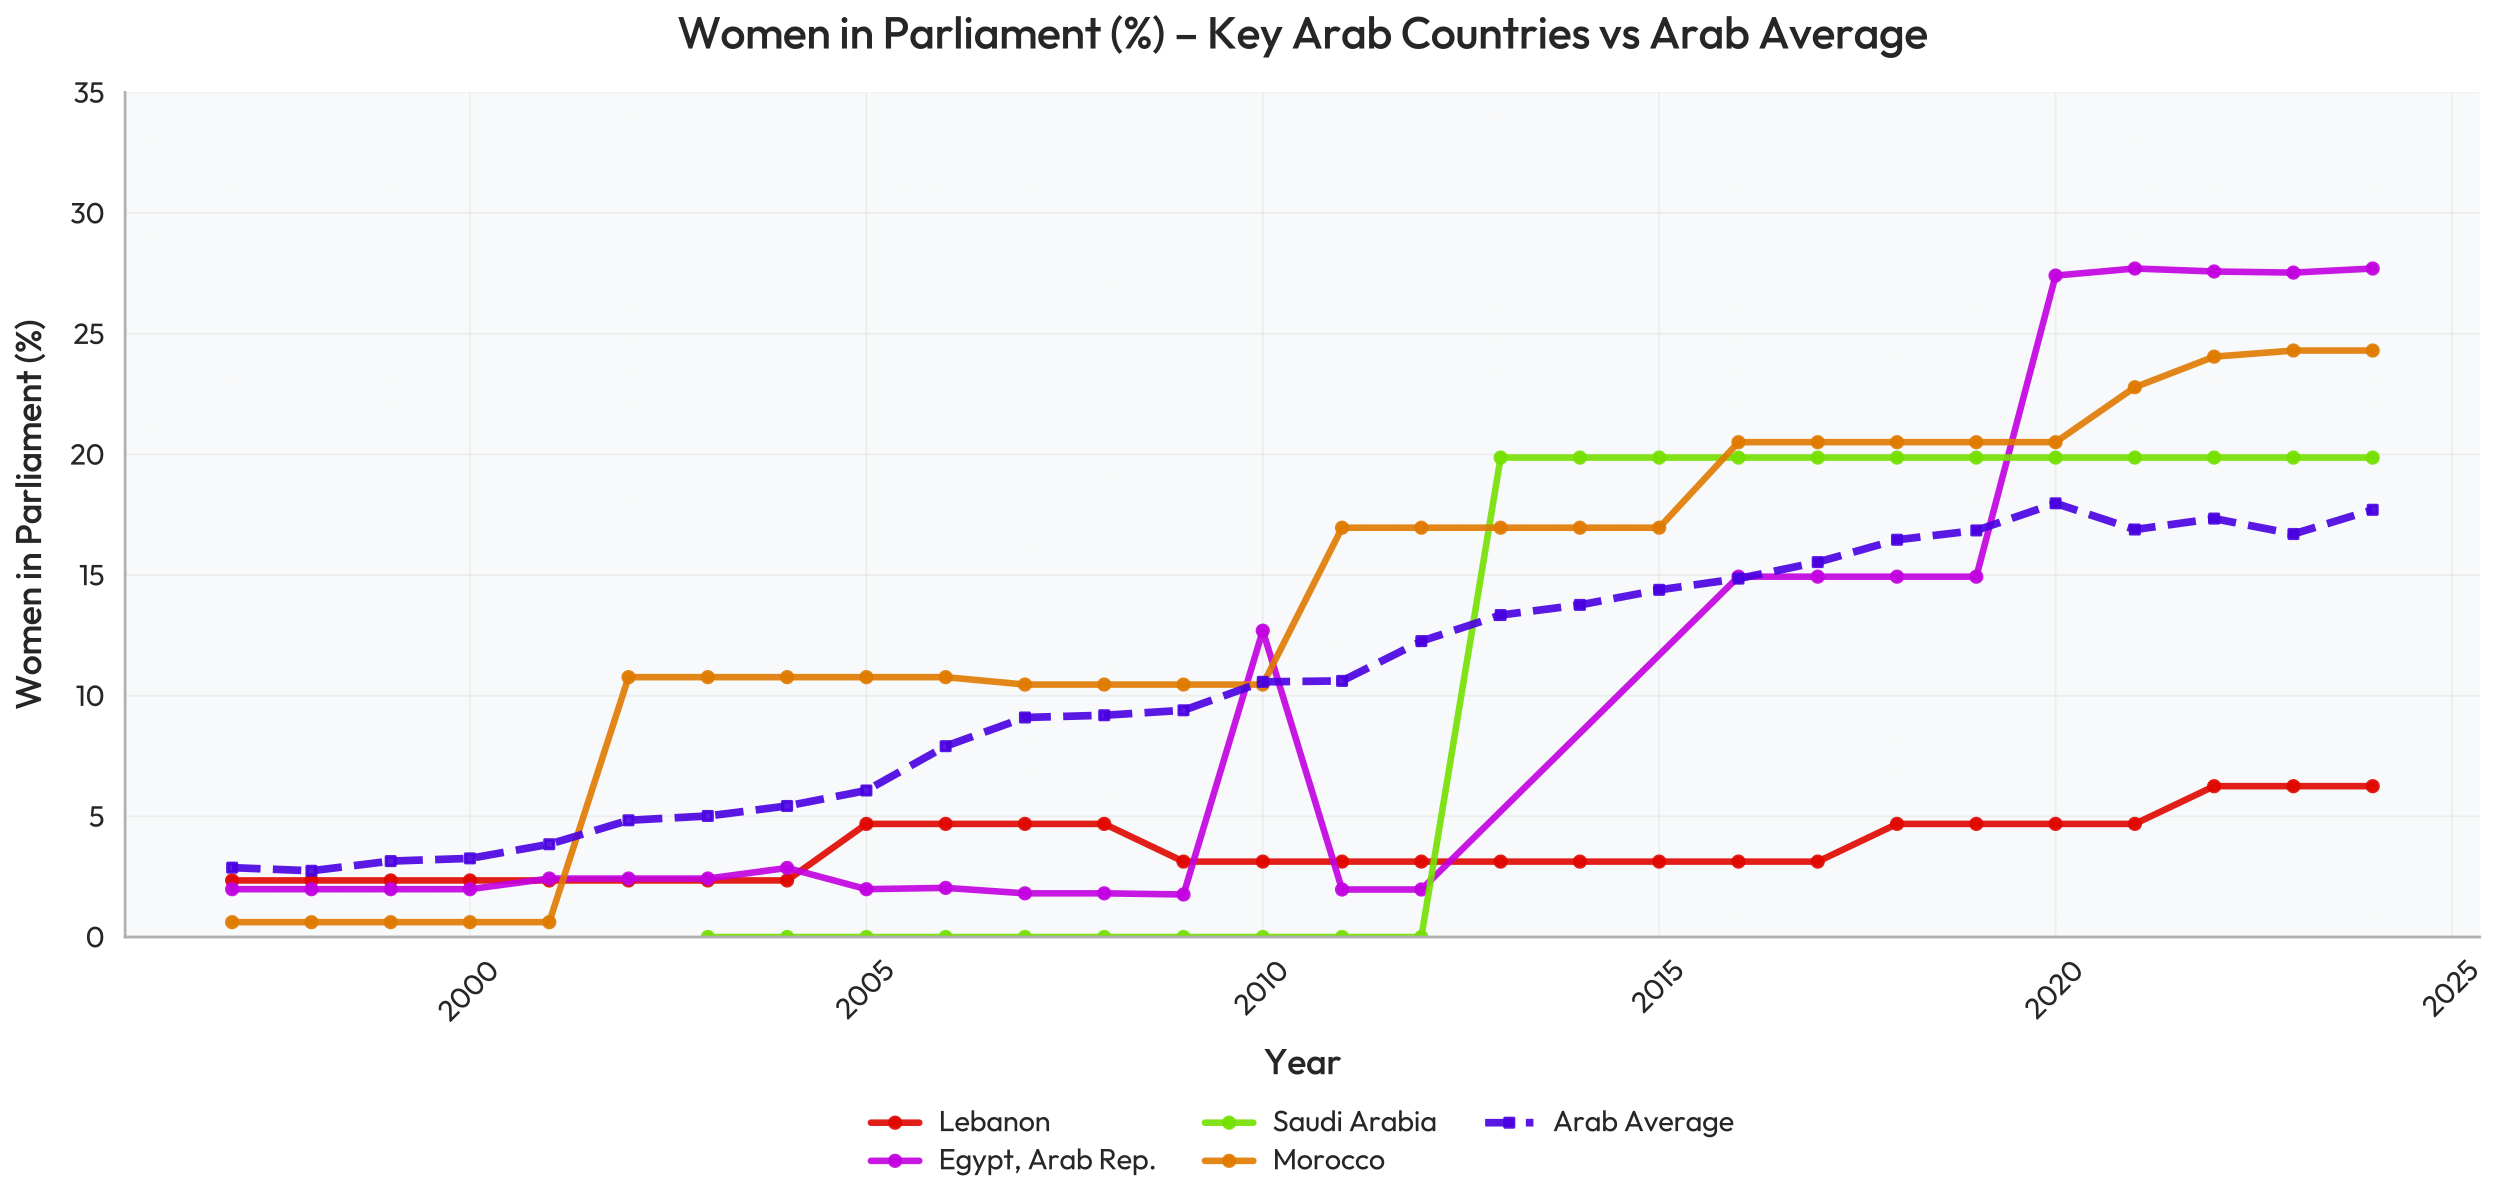 <?xml version="1.0" encoding="utf-8" standalone="no"?>
<!DOCTYPE svg PUBLIC "-//W3C//DTD SVG 1.1//EN"
  "http://www.w3.org/Graphics/SVG/1.1/DTD/svg11.dtd">
<svg xmlns:xlink="http://www.w3.org/1999/xlink" width="1138.579pt" height="546.849pt" viewBox="0 0 1138.579 546.849" xmlns="http://www.w3.org/2000/svg" version="1.1">
 <defs>
  <style type="text/css">*{stroke-linejoin: round; stroke-linecap: butt}</style>
 </defs>
 <g id="figure_1">
  <g id="patch_1">
   <path d="M 0 546.849 
L 1138.579 546.849 
L 1138.579 0 
L 0 0 
z
" style="fill: #ffffff"/>
  </g>
  <g id="axes_1">
   <g id="patch_2">
    <path d="M 56.979 426.742 
L 1129.346 426.742 
L 1129.346 42.1 
L 56.979 42.1 
z
" style="fill: #f8f9fa"/>
   </g>
   <g id="matplotlib.axis_1">
    <g id="xtick_1">
     <g id="line2d_1">
      <path d="M 214.043 426.742 
L 214.043 42.1 
" clip-path="url(#pfcd5e60d8a)" style="fill: none; stroke: #d0d0d0; stroke-opacity: 0.3; stroke-width: 0.8; stroke-linecap: round"/>
     </g>
     <g id="text_1">
      <!-- 2000 -->
      <g style="fill: #262626" transform="translate(204.88 465.868) rotate(-45) scale(0.13 -0.13)">
       <defs>
        <path id="Outfit-Regular-32" d="M 211 365 
L 1850 2093 
Q 2099 2349 2240 2537 
Q 2381 2726 2441 2886 
Q 2502 3046 2502 3219 
Q 2502 3558 2284 3750 
Q 2067 3942 1722 3942 
Q 1382 3942 1126 3779 
Q 870 3616 672 3277 
L 250 3629 
Q 512 4064 883 4285 
Q 1254 4506 1741 4506 
Q 2150 4506 2454 4346 
Q 2758 4186 2924 3898 
Q 3091 3610 3091 3226 
Q 3091 2950 3024 2732 
Q 2957 2515 2787 2288 
Q 2618 2061 2317 1747 
L 992 384 
L 211 365 
z
M 211 0 
L 211 365 
L 723 538 
L 3194 538 
L 3194 0 
L 211 0 
z
" transform="scale(0.016)"/>
        <path id="Outfit-Regular-30" d="M 2112 -64 
Q 1613 -64 1200 217 
Q 787 499 544 1014 
Q 301 1530 301 2227 
Q 301 2925 541 3437 
Q 781 3949 1190 4227 
Q 1600 4506 2093 4506 
Q 2598 4506 3008 4227 
Q 3418 3949 3658 3437 
Q 3898 2925 3898 2221 
Q 3898 1523 3658 1008 
Q 3418 493 3011 214 
Q 2605 -64 2112 -64 
z
M 2099 506 
Q 2451 506 2716 701 
Q 2982 896 3136 1280 
Q 3290 1664 3290 2227 
Q 3290 2790 3136 3171 
Q 2982 3552 2713 3747 
Q 2445 3942 2093 3942 
Q 1747 3942 1478 3747 
Q 1210 3552 1059 3171 
Q 909 2790 909 2227 
Q 909 1664 1059 1280 
Q 1210 896 1478 701 
Q 1747 506 2099 506 
z
" transform="scale(0.016)"/>
       </defs>
       <use xlink:href="#Outfit-Regular-32"/>
       <use xlink:href="#Outfit-Regular-30" transform="translate(54.1 0)"/>
       <use xlink:href="#Outfit-Regular-30" transform="translate(119.7 0)"/>
       <use xlink:href="#Outfit-Regular-30" transform="translate(185.3 0)"/>
      </g>
     </g>
    </g>
    <g id="xtick_2">
     <g id="line2d_2">
      <path d="M 394.576 426.742 
L 394.576 42.1 
" clip-path="url(#pfcd5e60d8a)" style="fill: none; stroke: #d0d0d0; stroke-opacity: 0.3; stroke-width: 0.8; stroke-linecap: round"/>
     </g>
     <g id="text_2">
      <!-- 2005 -->
      <g style="fill: #262626" transform="translate(385.941 464.81) rotate(-45) scale(0.13 -0.13)">
       <defs>
        <path id="Outfit-Regular-35" d="M 1587 -64 
Q 1133 -64 777 99 
Q 422 262 179 576 
L 589 986 
Q 736 762 995 630 
Q 1254 499 1574 499 
Q 1875 499 2102 614 
Q 2330 730 2461 938 
Q 2592 1146 2592 1434 
Q 2592 1728 2464 1933 
Q 2336 2138 2121 2243 
Q 1907 2349 1651 2349 
Q 1389 2349 1174 2285 
Q 960 2221 768 2067 
L 774 2451 
Q 883 2586 1024 2669 
Q 1165 2752 1344 2797 
Q 1523 2842 1760 2842 
Q 2221 2842 2541 2650 
Q 2861 2458 3030 2131 
Q 3200 1805 3200 1402 
Q 3200 979 2992 646 
Q 2784 314 2419 125 
Q 2054 -64 1587 -64 
z
M 768 2067 
L 442 2394 
L 640 4442 
L 1190 4442 
L 966 2336 
L 768 2067 
z
M 762 3904 
L 640 4442 
L 2976 4442 
L 2976 3904 
L 762 3904 
z
" transform="scale(0.016)"/>
       </defs>
       <use xlink:href="#Outfit-Regular-32"/>
       <use xlink:href="#Outfit-Regular-30" transform="translate(54.1 0)"/>
       <use xlink:href="#Outfit-Regular-30" transform="translate(119.7 0)"/>
       <use xlink:href="#Outfit-Regular-35" transform="translate(185.3 0)"/>
      </g>
     </g>
    </g>
    <g id="xtick_3">
     <g id="line2d_3">
      <path d="M 575.109 426.742 
L 575.109 42.1 
" clip-path="url(#pfcd5e60d8a)" style="fill: none; stroke: #d0d0d0; stroke-opacity: 0.3; stroke-width: 0.8; stroke-linecap: round"/>
     </g>
     <g id="text_3">
      <!-- 2010 -->
      <g style="fill: #262626" transform="translate(567.366 463.028) rotate(-45) scale(0.13 -0.13)">
       <defs>
        <path id="Outfit-Regular-31" d="M 1107 0 
L 1107 4442 
L 1702 4442 
L 1702 0 
L 1107 0 
z
M 198 3904 
L 198 4442 
L 1638 4442 
L 1638 3904 
L 198 3904 
z
" transform="scale(0.016)"/>
       </defs>
       <use xlink:href="#Outfit-Regular-32"/>
       <use xlink:href="#Outfit-Regular-30" transform="translate(54.1 0)"/>
       <use xlink:href="#Outfit-Regular-31" transform="translate(119.7 0)"/>
       <use xlink:href="#Outfit-Regular-30" transform="translate(154.4 0)"/>
      </g>
     </g>
    </g>
    <g id="xtick_4">
     <g id="line2d_4">
      <path d="M 755.643 426.742 
L 755.643 42.1 
" clip-path="url(#pfcd5e60d8a)" style="fill: none; stroke: #d0d0d0; stroke-opacity: 0.3; stroke-width: 0.8; stroke-linecap: round"/>
     </g>
     <g id="text_4">
      <!-- 2015 -->
      <g style="fill: #262626" transform="translate(748.427 461.971) rotate(-45) scale(0.13 -0.13)">
       <use xlink:href="#Outfit-Regular-32"/>
       <use xlink:href="#Outfit-Regular-30" transform="translate(54.1 0)"/>
       <use xlink:href="#Outfit-Regular-31" transform="translate(119.7 0)"/>
       <use xlink:href="#Outfit-Regular-35" transform="translate(154.4 0)"/>
      </g>
     </g>
    </g>
    <g id="xtick_5">
     <g id="line2d_5">
      <path d="M 936.176 426.742 
L 936.176 42.1 
" clip-path="url(#pfcd5e60d8a)" style="fill: none; stroke: #d0d0d0; stroke-opacity: 0.3; stroke-width: 0.8; stroke-linecap: round"/>
     </g>
     <g id="text_5">
      <!-- 2020 -->
      <g style="fill: #262626" transform="translate(927.541 464.81) rotate(-45) scale(0.13 -0.13)">
       <use xlink:href="#Outfit-Regular-32"/>
       <use xlink:href="#Outfit-Regular-30" transform="translate(54.1 0)"/>
       <use xlink:href="#Outfit-Regular-32" transform="translate(119.7 0)"/>
       <use xlink:href="#Outfit-Regular-30" transform="translate(173.8 0)"/>
      </g>
     </g>
    </g>
    <g id="xtick_6">
     <g id="line2d_6">
      <path d="M 1116.709 426.742 
L 1116.709 42.1 
" clip-path="url(#pfcd5e60d8a)" style="fill: none; stroke: #d0d0d0; stroke-opacity: 0.3; stroke-width: 0.8; stroke-linecap: round"/>
     </g>
     <g id="text_6">
      <!-- 2025 -->
      <g style="fill: #262626" transform="translate(1108.602 463.753) rotate(-45) scale(0.13 -0.13)">
       <use xlink:href="#Outfit-Regular-32"/>
       <use xlink:href="#Outfit-Regular-30" transform="translate(54.1 0)"/>
       <use xlink:href="#Outfit-Regular-32" transform="translate(119.7 0)"/>
       <use xlink:href="#Outfit-Regular-35" transform="translate(173.8 0)"/>
      </g>
     </g>
    </g>
    <g id="xtick_7">
     <g id="line2d_7">
      <path d="M 69.617 426.742 
L 69.617 42.1 
" clip-path="url(#pfcd5e60d8a)" style="fill: none; stroke-dasharray: 0.5,0.825; stroke-dashoffset: 0; stroke: #ffffff; stroke-opacity: 0.15; stroke-width: 0.5"/>
     </g>
    </g>
    <g id="xtick_8">
     <g id="line2d_8">
      <path d="M 105.723 426.742 
L 105.723 42.1 
" clip-path="url(#pfcd5e60d8a)" style="fill: none; stroke-dasharray: 0.5,0.825; stroke-dashoffset: 0; stroke: #ffffff; stroke-opacity: 0.15; stroke-width: 0.5"/>
     </g>
    </g>
    <g id="xtick_9">
     <g id="line2d_9">
      <path d="M 141.83 426.742 
L 141.83 42.1 
" clip-path="url(#pfcd5e60d8a)" style="fill: none; stroke-dasharray: 0.5,0.825; stroke-dashoffset: 0; stroke: #ffffff; stroke-opacity: 0.15; stroke-width: 0.5"/>
     </g>
    </g>
    <g id="xtick_10">
     <g id="line2d_10">
      <path d="M 177.937 426.742 
L 177.937 42.1 
" clip-path="url(#pfcd5e60d8a)" style="fill: none; stroke-dasharray: 0.5,0.825; stroke-dashoffset: 0; stroke: #ffffff; stroke-opacity: 0.15; stroke-width: 0.5"/>
     </g>
    </g>
    <g id="xtick_11">
     <g id="line2d_11">
      <path d="M 250.15 426.742 
L 250.15 42.1 
" clip-path="url(#pfcd5e60d8a)" style="fill: none; stroke-dasharray: 0.5,0.825; stroke-dashoffset: 0; stroke: #ffffff; stroke-opacity: 0.15; stroke-width: 0.5"/>
     </g>
    </g>
    <g id="xtick_12">
     <g id="line2d_12">
      <path d="M 286.256 426.742 
L 286.256 42.1 
" clip-path="url(#pfcd5e60d8a)" style="fill: none; stroke-dasharray: 0.5,0.825; stroke-dashoffset: 0; stroke: #ffffff; stroke-opacity: 0.15; stroke-width: 0.5"/>
     </g>
    </g>
    <g id="xtick_13">
     <g id="line2d_13">
      <path d="M 322.363 426.742 
L 322.363 42.1 
" clip-path="url(#pfcd5e60d8a)" style="fill: none; stroke-dasharray: 0.5,0.825; stroke-dashoffset: 0; stroke: #ffffff; stroke-opacity: 0.15; stroke-width: 0.5"/>
     </g>
    </g>
    <g id="xtick_14">
     <g id="line2d_14">
      <path d="M 358.47 426.742 
L 358.47 42.1 
" clip-path="url(#pfcd5e60d8a)" style="fill: none; stroke-dasharray: 0.5,0.825; stroke-dashoffset: 0; stroke: #ffffff; stroke-opacity: 0.15; stroke-width: 0.5"/>
     </g>
    </g>
    <g id="xtick_15">
     <g id="line2d_15">
      <path d="M 430.683 426.742 
L 430.683 42.1 
" clip-path="url(#pfcd5e60d8a)" style="fill: none; stroke-dasharray: 0.5,0.825; stroke-dashoffset: 0; stroke: #ffffff; stroke-opacity: 0.15; stroke-width: 0.5"/>
     </g>
    </g>
    <g id="xtick_16">
     <g id="line2d_16">
      <path d="M 466.79 426.742 
L 466.79 42.1 
" clip-path="url(#pfcd5e60d8a)" style="fill: none; stroke-dasharray: 0.5,0.825; stroke-dashoffset: 0; stroke: #ffffff; stroke-opacity: 0.15; stroke-width: 0.5"/>
     </g>
    </g>
    <g id="xtick_17">
     <g id="line2d_17">
      <path d="M 502.896 426.742 
L 502.896 42.1 
" clip-path="url(#pfcd5e60d8a)" style="fill: none; stroke-dasharray: 0.5,0.825; stroke-dashoffset: 0; stroke: #ffffff; stroke-opacity: 0.15; stroke-width: 0.5"/>
     </g>
    </g>
    <g id="xtick_18">
     <g id="line2d_18">
      <path d="M 539.003 426.742 
L 539.003 42.1 
" clip-path="url(#pfcd5e60d8a)" style="fill: none; stroke-dasharray: 0.5,0.825; stroke-dashoffset: 0; stroke: #ffffff; stroke-opacity: 0.15; stroke-width: 0.5"/>
     </g>
    </g>
    <g id="xtick_19">
     <g id="line2d_19">
      <path d="M 611.216 426.742 
L 611.216 42.1 
" clip-path="url(#pfcd5e60d8a)" style="fill: none; stroke-dasharray: 0.5,0.825; stroke-dashoffset: 0; stroke: #ffffff; stroke-opacity: 0.15; stroke-width: 0.5"/>
     </g>
    </g>
    <g id="xtick_20">
     <g id="line2d_20">
      <path d="M 647.323 426.742 
L 647.323 42.1 
" clip-path="url(#pfcd5e60d8a)" style="fill: none; stroke-dasharray: 0.5,0.825; stroke-dashoffset: 0; stroke: #ffffff; stroke-opacity: 0.15; stroke-width: 0.5"/>
     </g>
    </g>
    <g id="xtick_21">
     <g id="line2d_21">
      <path d="M 683.429 426.742 
L 683.429 42.1 
" clip-path="url(#pfcd5e60d8a)" style="fill: none; stroke-dasharray: 0.5,0.825; stroke-dashoffset: 0; stroke: #ffffff; stroke-opacity: 0.15; stroke-width: 0.5"/>
     </g>
    </g>
    <g id="xtick_22">
     <g id="line2d_22">
      <path d="M 719.536 426.742 
L 719.536 42.1 
" clip-path="url(#pfcd5e60d8a)" style="fill: none; stroke-dasharray: 0.5,0.825; stroke-dashoffset: 0; stroke: #ffffff; stroke-opacity: 0.15; stroke-width: 0.5"/>
     </g>
    </g>
    <g id="xtick_23">
     <g id="line2d_23">
      <path d="M 791.749 426.742 
L 791.749 42.1 
" clip-path="url(#pfcd5e60d8a)" style="fill: none; stroke-dasharray: 0.5,0.825; stroke-dashoffset: 0; stroke: #ffffff; stroke-opacity: 0.15; stroke-width: 0.5"/>
     </g>
    </g>
    <g id="xtick_24">
     <g id="line2d_24">
      <path d="M 827.856 426.742 
L 827.856 42.1 
" clip-path="url(#pfcd5e60d8a)" style="fill: none; stroke-dasharray: 0.5,0.825; stroke-dashoffset: 0; stroke: #ffffff; stroke-opacity: 0.15; stroke-width: 0.5"/>
     </g>
    </g>
    <g id="xtick_25">
     <g id="line2d_25">
      <path d="M 863.962 426.742 
L 863.962 42.1 
" clip-path="url(#pfcd5e60d8a)" style="fill: none; stroke-dasharray: 0.5,0.825; stroke-dashoffset: 0; stroke: #ffffff; stroke-opacity: 0.15; stroke-width: 0.5"/>
     </g>
    </g>
    <g id="xtick_26">
     <g id="line2d_26">
      <path d="M 900.069 426.742 
L 900.069 42.1 
" clip-path="url(#pfcd5e60d8a)" style="fill: none; stroke-dasharray: 0.5,0.825; stroke-dashoffset: 0; stroke: #ffffff; stroke-opacity: 0.15; stroke-width: 0.5"/>
     </g>
    </g>
    <g id="xtick_27">
     <g id="line2d_27">
      <path d="M 972.282 426.742 
L 972.282 42.1 
" clip-path="url(#pfcd5e60d8a)" style="fill: none; stroke-dasharray: 0.5,0.825; stroke-dashoffset: 0; stroke: #ffffff; stroke-opacity: 0.15; stroke-width: 0.5"/>
     </g>
    </g>
    <g id="xtick_28">
     <g id="line2d_28">
      <path d="M 1008.389 426.742 
L 1008.389 42.1 
" clip-path="url(#pfcd5e60d8a)" style="fill: none; stroke-dasharray: 0.5,0.825; stroke-dashoffset: 0; stroke: #ffffff; stroke-opacity: 0.15; stroke-width: 0.5"/>
     </g>
    </g>
    <g id="xtick_29">
     <g id="line2d_29">
      <path d="M 1044.496 426.742 
L 1044.496 42.1 
" clip-path="url(#pfcd5e60d8a)" style="fill: none; stroke-dasharray: 0.5,0.825; stroke-dashoffset: 0; stroke: #ffffff; stroke-opacity: 0.15; stroke-width: 0.5"/>
     </g>
    </g>
    <g id="xtick_30">
     <g id="line2d_30">
      <path d="M 1080.602 426.742 
L 1080.602 42.1 
" clip-path="url(#pfcd5e60d8a)" style="fill: none; stroke-dasharray: 0.5,0.825; stroke-dashoffset: 0; stroke: #ffffff; stroke-opacity: 0.15; stroke-width: 0.5"/>
     </g>
    </g>
    <g id="text_7">
     <!-- Year -->
     <g style="fill: #262626" transform="translate(575.474 489.217) scale(0.16 -0.16)">
      <defs>
       <path id="Outfit-Medium-59" d="M 1888 1792 
L 141 4480 
L 992 4480 
L 2355 2336 
L 1958 2336 
L 3322 4480 
L 4160 4480 
L 2400 1792 
L 1888 1792 
z
M 1786 0 
L 1786 2253 
L 2522 2253 
L 2522 0 
L 1786 0 
z
" transform="scale(0.016)"/>
       <path id="Outfit-Medium-65" d="M 1818 -64 
Q 1357 -64 989 144 
Q 621 352 406 717 
Q 192 1082 192 1536 
Q 192 1990 403 2352 
Q 614 2714 976 2925 
Q 1338 3136 1779 3136 
Q 2208 3136 2537 2937 
Q 2867 2739 3056 2393 
Q 3245 2048 3245 1606 
Q 3245 1530 3235 1450 
Q 3226 1370 3206 1274 
L 685 1274 
L 685 1850 
L 2842 1850 
L 2579 1619 
Q 2566 1901 2470 2093 
Q 2374 2285 2198 2387 
Q 2022 2490 1766 2490 
Q 1498 2490 1299 2374 
Q 1101 2259 992 2051 
Q 883 1843 883 1555 
Q 883 1267 998 1049 
Q 1114 832 1325 713 
Q 1536 595 1811 595 
Q 2048 595 2249 678 
Q 2451 762 2592 922 
L 3040 467 
Q 2816 205 2496 70 
Q 2176 -64 1818 -64 
z
" transform="scale(0.016)"/>
       <path id="Outfit-Medium-61" d="M 1677 -64 
Q 1261 -64 925 147 
Q 589 358 393 720 
Q 198 1082 198 1530 
Q 198 1984 393 2345 
Q 589 2707 925 2921 
Q 1261 3136 1677 3136 
Q 2029 3136 2301 2985 
Q 2573 2835 2733 2572 
Q 2893 2310 2893 1978 
L 2893 1094 
Q 2893 762 2736 499 
Q 2579 237 2304 86 
Q 2029 -64 1677 -64 
z
M 1792 602 
Q 2182 602 2422 864 
Q 2662 1126 2662 1536 
Q 2662 1811 2553 2022 
Q 2445 2234 2249 2352 
Q 2054 2470 1792 2470 
Q 1536 2470 1341 2352 
Q 1146 2234 1034 2022 
Q 922 1811 922 1536 
Q 922 1261 1034 1049 
Q 1146 838 1341 720 
Q 1536 602 1792 602 
z
M 2618 0 
L 2618 826 
L 2739 1574 
L 2618 2317 
L 2618 3072 
L 3322 3072 
L 3322 0 
L 2618 0 
z
" transform="scale(0.016)"/>
       <path id="Outfit-Medium-72" d="M 390 0 
L 390 3072 
L 1094 3072 
L 1094 0 
L 390 0 
z
M 1094 1709 
L 851 1830 
Q 851 2413 1110 2774 
Q 1370 3136 1894 3136 
Q 2125 3136 2310 3053 
Q 2496 2970 2656 2784 
L 2195 2310 
Q 2112 2400 2009 2438 
Q 1907 2477 1773 2477 
Q 1478 2477 1286 2291 
Q 1094 2106 1094 1709 
z
" transform="scale(0.016)"/>
      </defs>
      <use xlink:href="#Outfit-Medium-59"/>
      <use xlink:href="#Outfit-Medium-65" transform="translate(67.2 0)"/>
      <use xlink:href="#Outfit-Medium-61" transform="translate(120.6 0)"/>
      <use xlink:href="#Outfit-Medium-72" transform="translate(178.6 0)"/>
     </g>
    </g>
   </g>
   <g id="matplotlib.axis_2">
    <g id="ytick_1">
     <g id="line2d_31">
      <path d="M 56.979 426.742 
L 1129.346 426.742 
" clip-path="url(#pfcd5e60d8a)" style="fill: none; stroke: #d0d0d0; stroke-opacity: 0.3; stroke-width: 0.8; stroke-linecap: round"/>
     </g>
     <g id="text_8">
      <!-- 0 -->
      <g style="fill: #262626" transform="translate(38.952 431.384) scale(0.13 -0.13)">
       <use xlink:href="#Outfit-Regular-30"/>
      </g>
     </g>
    </g>
    <g id="ytick_2">
     <g id="line2d_32">
      <path d="M 56.979 371.793 
L 1129.346 371.793 
" clip-path="url(#pfcd5e60d8a)" style="fill: none; stroke: #d0d0d0; stroke-opacity: 0.3; stroke-width: 0.8; stroke-linecap: round"/>
     </g>
     <g id="text_9">
      <!-- 5 -->
      <g style="fill: #262626" transform="translate(40.447 376.435) scale(0.13 -0.13)">
       <use xlink:href="#Outfit-Regular-35"/>
      </g>
     </g>
    </g>
    <g id="ytick_3">
     <g id="line2d_33">
      <path d="M 56.979 316.844 
L 1129.346 316.844 
" clip-path="url(#pfcd5e60d8a)" style="fill: none; stroke: #d0d0d0; stroke-opacity: 0.3; stroke-width: 0.8; stroke-linecap: round"/>
     </g>
     <g id="text_10">
      <!-- 10 -->
      <g style="fill: #262626" transform="translate(34.441 321.486) scale(0.13 -0.13)">
       <use xlink:href="#Outfit-Regular-31"/>
       <use xlink:href="#Outfit-Regular-30" transform="translate(34.7 0)"/>
      </g>
     </g>
    </g>
    <g id="ytick_4">
     <g id="line2d_34">
      <path d="M 56.979 261.896 
L 1129.346 261.896 
" clip-path="url(#pfcd5e60d8a)" style="fill: none; stroke: #d0d0d0; stroke-opacity: 0.3; stroke-width: 0.8; stroke-linecap: round"/>
     </g>
     <g id="text_11">
      <!-- 15 -->
      <g style="fill: #262626" transform="translate(35.936 266.537) scale(0.13 -0.13)">
       <use xlink:href="#Outfit-Regular-31"/>
       <use xlink:href="#Outfit-Regular-35" transform="translate(34.7 0)"/>
      </g>
     </g>
    </g>
    <g id="ytick_5">
     <g id="line2d_35">
      <path d="M 56.979 206.947 
L 1129.346 206.947 
" clip-path="url(#pfcd5e60d8a)" style="fill: none; stroke: #d0d0d0; stroke-opacity: 0.3; stroke-width: 0.8; stroke-linecap: round"/>
     </g>
     <g id="text_12">
      <!-- 20 -->
      <g style="fill: #262626" transform="translate(31.92 211.588) scale(0.13 -0.13)">
       <use xlink:href="#Outfit-Regular-32"/>
       <use xlink:href="#Outfit-Regular-30" transform="translate(54.1 0)"/>
      </g>
     </g>
    </g>
    <g id="ytick_6">
     <g id="line2d_36">
      <path d="M 56.979 151.998 
L 1129.346 151.998 
" clip-path="url(#pfcd5e60d8a)" style="fill: none; stroke: #d0d0d0; stroke-opacity: 0.3; stroke-width: 0.8; stroke-linecap: round"/>
     </g>
     <g id="text_13">
      <!-- 25 -->
      <g style="fill: #262626" transform="translate(33.415 156.639) scale(0.13 -0.13)">
       <use xlink:href="#Outfit-Regular-32"/>
       <use xlink:href="#Outfit-Regular-35" transform="translate(54.1 0)"/>
      </g>
     </g>
    </g>
    <g id="ytick_7">
     <g id="line2d_37">
      <path d="M 56.979 97.049 
L 1129.346 97.049 
" clip-path="url(#pfcd5e60d8a)" style="fill: none; stroke: #d0d0d0; stroke-opacity: 0.3; stroke-width: 0.8; stroke-linecap: round"/>
     </g>
     <g id="text_14">
      <!-- 30 -->
      <g style="fill: #262626" transform="translate(31.959 101.69) scale(0.13 -0.13)">
       <defs>
        <path id="Outfit-Regular-33" d="M 1581 -64 
Q 1146 -64 790 99 
Q 435 262 192 576 
L 602 986 
Q 749 762 1005 630 
Q 1261 499 1574 499 
Q 1869 499 2083 611 
Q 2298 723 2422 928 
Q 2547 1133 2547 1402 
Q 2547 1677 2422 1878 
Q 2298 2080 2074 2189 
Q 1850 2298 1542 2298 
Q 1427 2298 1312 2282 
Q 1197 2266 1088 2234 
L 1344 2579 
Q 1466 2637 1606 2669 
Q 1747 2701 1888 2701 
Q 2246 2701 2531 2534 
Q 2816 2368 2985 2067 
Q 3155 1766 3155 1370 
Q 3155 947 2953 624 
Q 2752 301 2400 118 
Q 2048 -64 1581 -64 
z
M 1088 2234 
L 1088 2598 
L 2387 4077 
L 3104 4083 
L 1766 2566 
L 1088 2234 
z
M 403 3904 
L 403 4442 
L 3104 4442 
L 3104 4083 
L 2579 3904 
L 403 3904 
z
" transform="scale(0.016)"/>
       </defs>
       <use xlink:href="#Outfit-Regular-33"/>
       <use xlink:href="#Outfit-Regular-30" transform="translate(53.8 0)"/>
      </g>
     </g>
    </g>
    <g id="ytick_8">
     <g id="line2d_38">
      <path d="M 56.979 42.1 
L 1129.346 42.1 
" clip-path="url(#pfcd5e60d8a)" style="fill: none; stroke: #d0d0d0; stroke-opacity: 0.3; stroke-width: 0.8; stroke-linecap: round"/>
     </g>
     <g id="text_15">
      <!-- 35 -->
      <g style="fill: #262626" transform="translate(33.454 46.741) scale(0.13 -0.13)">
       <use xlink:href="#Outfit-Regular-33"/>
       <use xlink:href="#Outfit-Regular-35" transform="translate(53.8 0)"/>
      </g>
     </g>
    </g>
    <g id="ytick_9">
     <g id="line2d_39">
      <path d="M 56.979 415.752 
L 1129.346 415.752 
" clip-path="url(#pfcd5e60d8a)" style="fill: none; stroke-dasharray: 0.5,0.825; stroke-dashoffset: 0; stroke: #ffffff; stroke-opacity: 0.15; stroke-width: 0.5"/>
     </g>
    </g>
    <g id="ytick_10">
     <g id="line2d_40">
      <path d="M 56.979 404.763 
L 1129.346 404.763 
" clip-path="url(#pfcd5e60d8a)" style="fill: none; stroke-dasharray: 0.5,0.825; stroke-dashoffset: 0; stroke: #ffffff; stroke-opacity: 0.15; stroke-width: 0.5"/>
     </g>
    </g>
    <g id="ytick_11">
     <g id="line2d_41">
      <path d="M 56.979 393.773 
L 1129.346 393.773 
" clip-path="url(#pfcd5e60d8a)" style="fill: none; stroke-dasharray: 0.5,0.825; stroke-dashoffset: 0; stroke: #ffffff; stroke-opacity: 0.15; stroke-width: 0.5"/>
     </g>
    </g>
    <g id="ytick_12">
     <g id="line2d_42">
      <path d="M 56.979 382.783 
L 1129.346 382.783 
" clip-path="url(#pfcd5e60d8a)" style="fill: none; stroke-dasharray: 0.5,0.825; stroke-dashoffset: 0; stroke: #ffffff; stroke-opacity: 0.15; stroke-width: 0.5"/>
     </g>
    </g>
    <g id="ytick_13">
     <g id="line2d_43">
      <path d="M 56.979 360.804 
L 1129.346 360.804 
" clip-path="url(#pfcd5e60d8a)" style="fill: none; stroke-dasharray: 0.5,0.825; stroke-dashoffset: 0; stroke: #ffffff; stroke-opacity: 0.15; stroke-width: 0.5"/>
     </g>
    </g>
    <g id="ytick_14">
     <g id="line2d_44">
      <path d="M 56.979 349.814 
L 1129.346 349.814 
" clip-path="url(#pfcd5e60d8a)" style="fill: none; stroke-dasharray: 0.5,0.825; stroke-dashoffset: 0; stroke: #ffffff; stroke-opacity: 0.15; stroke-width: 0.5"/>
     </g>
    </g>
    <g id="ytick_15">
     <g id="line2d_45">
      <path d="M 56.979 338.824 
L 1129.346 338.824 
" clip-path="url(#pfcd5e60d8a)" style="fill: none; stroke-dasharray: 0.5,0.825; stroke-dashoffset: 0; stroke: #ffffff; stroke-opacity: 0.15; stroke-width: 0.5"/>
     </g>
    </g>
    <g id="ytick_16">
     <g id="line2d_46">
      <path d="M 56.979 327.834 
L 1129.346 327.834 
" clip-path="url(#pfcd5e60d8a)" style="fill: none; stroke-dasharray: 0.5,0.825; stroke-dashoffset: 0; stroke: #ffffff; stroke-opacity: 0.15; stroke-width: 0.5"/>
     </g>
    </g>
    <g id="ytick_17">
     <g id="line2d_47">
      <path d="M 56.979 305.855 
L 1129.346 305.855 
" clip-path="url(#pfcd5e60d8a)" style="fill: none; stroke-dasharray: 0.5,0.825; stroke-dashoffset: 0; stroke: #ffffff; stroke-opacity: 0.15; stroke-width: 0.5"/>
     </g>
    </g>
    <g id="ytick_18">
     <g id="line2d_48">
      <path d="M 56.979 294.865 
L 1129.346 294.865 
" clip-path="url(#pfcd5e60d8a)" style="fill: none; stroke-dasharray: 0.5,0.825; stroke-dashoffset: 0; stroke: #ffffff; stroke-opacity: 0.15; stroke-width: 0.5"/>
     </g>
    </g>
    <g id="ytick_19">
     <g id="line2d_49">
      <path d="M 56.979 283.875 
L 1129.346 283.875 
" clip-path="url(#pfcd5e60d8a)" style="fill: none; stroke-dasharray: 0.5,0.825; stroke-dashoffset: 0; stroke: #ffffff; stroke-opacity: 0.15; stroke-width: 0.5"/>
     </g>
    </g>
    <g id="ytick_20">
     <g id="line2d_50">
      <path d="M 56.979 272.885 
L 1129.346 272.885 
" clip-path="url(#pfcd5e60d8a)" style="fill: none; stroke-dasharray: 0.5,0.825; stroke-dashoffset: 0; stroke: #ffffff; stroke-opacity: 0.15; stroke-width: 0.5"/>
     </g>
    </g>
    <g id="ytick_21">
     <g id="line2d_51">
      <path d="M 56.979 250.906 
L 1129.346 250.906 
" clip-path="url(#pfcd5e60d8a)" style="fill: none; stroke-dasharray: 0.5,0.825; stroke-dashoffset: 0; stroke: #ffffff; stroke-opacity: 0.15; stroke-width: 0.5"/>
     </g>
    </g>
    <g id="ytick_22">
     <g id="line2d_52">
      <path d="M 56.979 239.916 
L 1129.346 239.916 
" clip-path="url(#pfcd5e60d8a)" style="fill: none; stroke-dasharray: 0.5,0.825; stroke-dashoffset: 0; stroke: #ffffff; stroke-opacity: 0.15; stroke-width: 0.5"/>
     </g>
    </g>
    <g id="ytick_23">
     <g id="line2d_53">
      <path d="M 56.979 228.926 
L 1129.346 228.926 
" clip-path="url(#pfcd5e60d8a)" style="fill: none; stroke-dasharray: 0.5,0.825; stroke-dashoffset: 0; stroke: #ffffff; stroke-opacity: 0.15; stroke-width: 0.5"/>
     </g>
    </g>
    <g id="ytick_24">
     <g id="line2d_54">
      <path d="M 56.979 217.936 
L 1129.346 217.936 
" clip-path="url(#pfcd5e60d8a)" style="fill: none; stroke-dasharray: 0.5,0.825; stroke-dashoffset: 0; stroke: #ffffff; stroke-opacity: 0.15; stroke-width: 0.5"/>
     </g>
    </g>
    <g id="ytick_25">
     <g id="line2d_55">
      <path d="M 56.979 195.957 
L 1129.346 195.957 
" clip-path="url(#pfcd5e60d8a)" style="fill: none; stroke-dasharray: 0.5,0.825; stroke-dashoffset: 0; stroke: #ffffff; stroke-opacity: 0.15; stroke-width: 0.5"/>
     </g>
    </g>
    <g id="ytick_26">
     <g id="line2d_56">
      <path d="M 56.979 184.967 
L 1129.346 184.967 
" clip-path="url(#pfcd5e60d8a)" style="fill: none; stroke-dasharray: 0.5,0.825; stroke-dashoffset: 0; stroke: #ffffff; stroke-opacity: 0.15; stroke-width: 0.5"/>
     </g>
    </g>
    <g id="ytick_27">
     <g id="line2d_57">
      <path d="M 56.979 173.977 
L 1129.346 173.977 
" clip-path="url(#pfcd5e60d8a)" style="fill: none; stroke-dasharray: 0.5,0.825; stroke-dashoffset: 0; stroke: #ffffff; stroke-opacity: 0.15; stroke-width: 0.5"/>
     </g>
    </g>
    <g id="ytick_28">
     <g id="line2d_58">
      <path d="M 56.979 162.988 
L 1129.346 162.988 
" clip-path="url(#pfcd5e60d8a)" style="fill: none; stroke-dasharray: 0.5,0.825; stroke-dashoffset: 0; stroke: #ffffff; stroke-opacity: 0.15; stroke-width: 0.5"/>
     </g>
    </g>
    <g id="ytick_29">
     <g id="line2d_59">
      <path d="M 56.979 141.008 
L 1129.346 141.008 
" clip-path="url(#pfcd5e60d8a)" style="fill: none; stroke-dasharray: 0.5,0.825; stroke-dashoffset: 0; stroke: #ffffff; stroke-opacity: 0.15; stroke-width: 0.5"/>
     </g>
    </g>
    <g id="ytick_30">
     <g id="line2d_60">
      <path d="M 56.979 130.018 
L 1129.346 130.018 
" clip-path="url(#pfcd5e60d8a)" style="fill: none; stroke-dasharray: 0.5,0.825; stroke-dashoffset: 0; stroke: #ffffff; stroke-opacity: 0.15; stroke-width: 0.5"/>
     </g>
    </g>
    <g id="ytick_31">
     <g id="line2d_61">
      <path d="M 56.979 119.028 
L 1129.346 119.028 
" clip-path="url(#pfcd5e60d8a)" style="fill: none; stroke-dasharray: 0.5,0.825; stroke-dashoffset: 0; stroke: #ffffff; stroke-opacity: 0.15; stroke-width: 0.5"/>
     </g>
    </g>
    <g id="ytick_32">
     <g id="line2d_62">
      <path d="M 56.979 108.039 
L 1129.346 108.039 
" clip-path="url(#pfcd5e60d8a)" style="fill: none; stroke-dasharray: 0.5,0.825; stroke-dashoffset: 0; stroke: #ffffff; stroke-opacity: 0.15; stroke-width: 0.5"/>
     </g>
    </g>
    <g id="ytick_33">
     <g id="line2d_63">
      <path d="M 56.979 86.059 
L 1129.346 86.059 
" clip-path="url(#pfcd5e60d8a)" style="fill: none; stroke-dasharray: 0.5,0.825; stroke-dashoffset: 0; stroke: #ffffff; stroke-opacity: 0.15; stroke-width: 0.5"/>
     </g>
    </g>
    <g id="ytick_34">
     <g id="line2d_64">
      <path d="M 56.979 75.069 
L 1129.346 75.069 
" clip-path="url(#pfcd5e60d8a)" style="fill: none; stroke-dasharray: 0.5,0.825; stroke-dashoffset: 0; stroke: #ffffff; stroke-opacity: 0.15; stroke-width: 0.5"/>
     </g>
    </g>
    <g id="ytick_35">
     <g id="line2d_65">
      <path d="M 56.979 64.08 
L 1129.346 64.08 
" clip-path="url(#pfcd5e60d8a)" style="fill: none; stroke-dasharray: 0.5,0.825; stroke-dashoffset: 0; stroke: #ffffff; stroke-opacity: 0.15; stroke-width: 0.5"/>
     </g>
    </g>
    <g id="ytick_36">
     <g id="line2d_66">
      <path d="M 56.979 53.09 
L 1129.346 53.09 
" clip-path="url(#pfcd5e60d8a)" style="fill: none; stroke-dasharray: 0.5,0.825; stroke-dashoffset: 0; stroke: #ffffff; stroke-opacity: 0.15; stroke-width: 0.5"/>
     </g>
    </g>
    <g id="text_16">
     <!-- Women in Parliament (%) -->
     <g style="fill: #262626" transform="translate(18.72 323.31) rotate(-90) scale(0.16 -0.16)">
      <defs>
       <path id="Outfit-Medium-57" d="M 1638 0 
L 166 4480 
L 890 4480 
L 1997 1030 
L 1805 1030 
L 2886 4480 
L 3398 4480 
L 4480 1030 
L 4288 1030 
L 5395 4480 
L 6118 4480 
L 4646 0 
L 4134 0 
L 3046 3443 
L 3238 3443 
L 2150 0 
L 1638 0 
z
" transform="scale(0.016)"/>
       <path id="Outfit-Medium-6f" d="M 1798 -64 
Q 1350 -64 985 150 
Q 621 365 406 729 
Q 192 1094 192 1542 
Q 192 1990 406 2348 
Q 621 2707 985 2921 
Q 1350 3136 1798 3136 
Q 2253 3136 2617 2925 
Q 2982 2714 3196 2352 
Q 3411 1990 3411 1542 
Q 3411 1094 3196 729 
Q 2982 365 2617 150 
Q 2253 -64 1798 -64 
z
M 1798 614 
Q 2061 614 2262 732 
Q 2464 851 2576 1062 
Q 2688 1274 2688 1542 
Q 2688 1811 2573 2016 
Q 2458 2221 2259 2339 
Q 2061 2458 1798 2458 
Q 1542 2458 1340 2339 
Q 1139 2221 1027 2016 
Q 915 1811 915 1542 
Q 915 1274 1027 1062 
Q 1139 851 1340 732 
Q 1542 614 1798 614 
z
" transform="scale(0.016)"/>
       <path id="Outfit-Medium-6d" d="M 390 0 
L 390 3072 
L 1094 3072 
L 1094 0 
L 390 0 
z
M 2432 0 
L 2432 1830 
Q 2432 2138 2240 2307 
Q 2048 2477 1766 2477 
Q 1574 2477 1424 2400 
Q 1274 2323 1184 2179 
Q 1094 2035 1094 1830 
L 819 1984 
Q 819 2336 972 2592 
Q 1126 2848 1388 2992 
Q 1651 3136 1978 3136 
Q 2304 3136 2566 2995 
Q 2829 2854 2982 2598 
Q 3136 2342 3136 1984 
L 3136 0 
L 2432 0 
z
M 4474 0 
L 4474 1830 
Q 4474 2138 4282 2307 
Q 4090 2477 3808 2477 
Q 3622 2477 3468 2400 
Q 3315 2323 3225 2179 
Q 3136 2035 3136 1830 
L 2739 1984 
Q 2771 2336 2944 2592 
Q 3117 2848 3389 2992 
Q 3661 3136 3987 3136 
Q 4320 3136 4589 2995 
Q 4858 2854 5018 2598 
Q 5178 2342 5178 1984 
L 5178 0 
L 4474 0 
z
" transform="scale(0.016)"/>
       <path id="Outfit-Medium-6e" d="M 2496 0 
L 2496 1773 
Q 2496 2080 2301 2278 
Q 2106 2477 1798 2477 
Q 1594 2477 1434 2387 
Q 1274 2298 1184 2138 
Q 1094 1978 1094 1773 
L 819 1926 
Q 819 2278 972 2550 
Q 1126 2822 1398 2979 
Q 1670 3136 2010 3136 
Q 2355 3136 2624 2960 
Q 2893 2784 3046 2505 
Q 3200 2227 3200 1926 
L 3200 0 
L 2496 0 
z
M 390 0 
L 390 3072 
L 1094 3072 
L 1094 0 
L 390 0 
z
" transform="scale(0.016)"/>
       <path id="Outfit-Medium-20" transform="scale(0.016)"/>
       <path id="Outfit-Medium-69" d="M 397 0 
L 397 3072 
L 1101 3072 
L 1101 0 
L 397 0 
z
M 749 3635 
Q 570 3635 451 3756 
Q 333 3878 333 4058 
Q 333 4237 451 4358 
Q 570 4480 749 4480 
Q 934 4480 1049 4358 
Q 1165 4237 1165 4058 
Q 1165 3878 1049 3756 
Q 934 3635 749 3635 
z
" transform="scale(0.016)"/>
       <path id="Outfit-Medium-50" d="M 992 1690 
L 992 2330 
L 2112 2330 
Q 2342 2330 2518 2422 
Q 2694 2515 2796 2684 
Q 2899 2854 2899 3085 
Q 2899 3315 2796 3484 
Q 2694 3654 2518 3747 
Q 2342 3840 2112 3840 
L 992 3840 
L 992 4480 
L 2150 4480 
Q 2573 4480 2909 4307 
Q 3245 4134 3440 3820 
Q 3635 3507 3635 3085 
Q 3635 2662 3440 2348 
Q 3245 2035 2909 1862 
Q 2573 1690 2150 1690 
L 992 1690 
z
M 486 0 
L 486 4480 
L 1222 4480 
L 1222 0 
L 486 0 
z
" transform="scale(0.016)"/>
       <path id="Outfit-Medium-6c" d="M 390 0 
L 390 4608 
L 1094 4608 
L 1094 0 
L 390 0 
z
" transform="scale(0.016)"/>
       <path id="Outfit-Medium-74" d="M 858 0 
L 858 4352 
L 1562 4352 
L 1562 0 
L 858 0 
z
M 122 2432 
L 122 3072 
L 2298 3072 
L 2298 2432 
L 122 2432 
z
" transform="scale(0.016)"/>
       <path id="Outfit-Medium-28" d="M 1357 -762 
Q 1018 -461 771 -25 
Q 525 410 390 928 
Q 256 1446 256 2003 
Q 256 2560 390 3078 
Q 525 3597 771 4032 
Q 1018 4467 1357 4768 
L 1760 4410 
Q 1338 4019 1104 3401 
Q 870 2784 870 2003 
Q 870 1229 1104 608 
Q 1338 -13 1760 -403 
L 1357 -762 
z
" transform="scale(0.016)"/>
       <path id="Outfit-Medium-25" d="M 320 0 
L 3194 4480 
L 3891 4480 
L 1018 0 
L 320 0 
z
M 3040 -64 
Q 2790 -64 2582 57 
Q 2374 179 2252 384 
Q 2131 589 2131 845 
Q 2131 1101 2252 1302 
Q 2374 1504 2579 1625 
Q 2784 1747 3040 1747 
Q 3296 1747 3504 1625 
Q 3712 1504 3833 1302 
Q 3955 1101 3955 845 
Q 3955 589 3833 384 
Q 3712 179 3507 57 
Q 3302 -64 3040 -64 
z
M 3040 480 
Q 3200 480 3299 582 
Q 3398 685 3398 845 
Q 3398 998 3296 1100 
Q 3194 1203 3040 1203 
Q 2886 1203 2790 1100 
Q 2694 998 2694 845 
Q 2694 685 2790 582 
Q 2886 480 3040 480 
z
M 1165 2733 
Q 915 2733 707 2854 
Q 499 2976 377 3181 
Q 256 3386 256 3642 
Q 256 3898 377 4099 
Q 499 4301 704 4422 
Q 909 4544 1165 4544 
Q 1421 4544 1629 4422 
Q 1837 4301 1958 4099 
Q 2080 3898 2080 3642 
Q 2080 3386 1958 3181 
Q 1837 2976 1632 2854 
Q 1427 2733 1165 2733 
z
M 1165 3277 
Q 1325 3277 1421 3379 
Q 1517 3482 1517 3642 
Q 1517 3802 1417 3901 
Q 1318 4000 1165 4000 
Q 1011 4000 915 3901 
Q 819 3802 819 3642 
Q 819 3482 915 3379 
Q 1011 3277 1165 3277 
z
" transform="scale(0.016)"/>
       <path id="Outfit-Medium-29" d="M 557 -762 
L 154 -403 
Q 576 -13 809 608 
Q 1043 1229 1043 2003 
Q 1043 2784 809 3401 
Q 576 4019 154 4410 
L 557 4768 
Q 896 4467 1142 4032 
Q 1389 3597 1523 3078 
Q 1658 2560 1658 2003 
Q 1658 1446 1523 928 
Q 1389 410 1142 -25 
Q 896 -461 557 -762 
z
" transform="scale(0.016)"/>
      </defs>
      <use xlink:href="#Outfit-Medium-57"/>
      <use xlink:href="#Outfit-Medium-6f" transform="translate(98.2 0)"/>
      <use xlink:href="#Outfit-Medium-6d" transform="translate(154.5 0)"/>
      <use xlink:href="#Outfit-Medium-65" transform="translate(240.6 0)"/>
      <use xlink:href="#Outfit-Medium-6e" transform="translate(294 0)"/>
      <use xlink:href="#Outfit-Medium-20" transform="translate(349.1 0)"/>
      <use xlink:href="#Outfit-Medium-69" transform="translate(369.1 0)"/>
      <use xlink:href="#Outfit-Medium-6e" transform="translate(392.5 0)"/>
      <use xlink:href="#Outfit-Medium-20" transform="translate(447.6 0)"/>
      <use xlink:href="#Outfit-Medium-50" transform="translate(467.6 0)"/>
      <use xlink:href="#Outfit-Medium-61" transform="translate(528 0)"/>
      <use xlink:href="#Outfit-Medium-72" transform="translate(586 0)"/>
      <use xlink:href="#Outfit-Medium-6c" transform="translate(628.5 0)"/>
      <use xlink:href="#Outfit-Medium-69" transform="translate(651.7 0)"/>
      <use xlink:href="#Outfit-Medium-61" transform="translate(675.1 0)"/>
      <use xlink:href="#Outfit-Medium-6d" transform="translate(733.1 0)"/>
      <use xlink:href="#Outfit-Medium-65" transform="translate(819.2 0)"/>
      <use xlink:href="#Outfit-Medium-6e" transform="translate(872.6 0)"/>
      <use xlink:href="#Outfit-Medium-74" transform="translate(927.7 0)"/>
      <use xlink:href="#Outfit-Medium-20" transform="translate(965.5 0)"/>
      <use xlink:href="#Outfit-Medium-28" transform="translate(985.5 0)"/>
      <use xlink:href="#Outfit-Medium-25" transform="translate(1015.4 0)"/>
      <use xlink:href="#Outfit-Medium-29" transform="translate(1081.2 0)"/>
     </g>
    </g>
   </g>
   <g id="line2d_67">
    <path d="M 1080.602 358.056 
L 1044.496 358.056 
L 1008.389 358.056 
L 972.282 375.222 
L 936.176 375.222 
L 900.069 375.222 
L 863.962 375.222 
L 827.856 392.399 
L 791.749 392.399 
L 755.643 392.399 
L 719.536 392.399 
L 683.429 392.399 
L 647.323 392.399 
L 611.216 392.399 
L 575.109 392.399 
L 539.003 392.399 
L 502.896 375.222 
L 466.79 375.222 
L 430.683 375.222 
L 394.576 375.222 
L 358.47 400.982 
L 322.363 400.982 
L 286.256 400.982 
L 250.15 400.982 
L 214.043 400.982 
L 177.937 400.982 
L 141.83 400.982 
L 105.723 400.982 
" clip-path="url(#pfcd5e60d8a)" style="fill: none; stroke: #e00700; stroke-opacity: 0.9; stroke-width: 3; stroke-linecap: round"/>
    <defs>
     <path id="m23524c975f" d="M 0 2.5 
C 0.663 2.5 1.299 2.237 1.768 1.768 
C 2.237 1.299 2.5 0.663 2.5 0 
C 2.5 -0.663 2.237 -1.299 1.768 -1.768 
C 1.299 -2.237 0.663 -2.5 0 -2.5 
C -0.663 -2.5 -1.299 -2.237 -1.768 -1.768 
C -2.237 -1.299 -2.5 -0.663 -2.5 0 
C -2.5 0.663 -2.237 1.299 -1.768 1.768 
C -1.299 2.237 -0.663 2.5 0 2.5 
z
" style="stroke: #e00700; stroke-opacity: 0.9; stroke-width: 1.5"/>
    </defs>
    <g clip-path="url(#pfcd5e60d8a)">
     <use xlink:href="#m23524c975f" x="1080.602" y="358.056" style="fill: #e00700; fill-opacity: 0.9; stroke: #e00700; stroke-opacity: 0.9; stroke-width: 1.5"/>
     <use xlink:href="#m23524c975f" x="1044.496" y="358.056" style="fill: #e00700; fill-opacity: 0.9; stroke: #e00700; stroke-opacity: 0.9; stroke-width: 1.5"/>
     <use xlink:href="#m23524c975f" x="1008.389" y="358.056" style="fill: #e00700; fill-opacity: 0.9; stroke: #e00700; stroke-opacity: 0.9; stroke-width: 1.5"/>
     <use xlink:href="#m23524c975f" x="972.282" y="375.222" style="fill: #e00700; fill-opacity: 0.9; stroke: #e00700; stroke-opacity: 0.9; stroke-width: 1.5"/>
     <use xlink:href="#m23524c975f" x="936.176" y="375.222" style="fill: #e00700; fill-opacity: 0.9; stroke: #e00700; stroke-opacity: 0.9; stroke-width: 1.5"/>
     <use xlink:href="#m23524c975f" x="900.069" y="375.222" style="fill: #e00700; fill-opacity: 0.9; stroke: #e00700; stroke-opacity: 0.9; stroke-width: 1.5"/>
     <use xlink:href="#m23524c975f" x="863.962" y="375.222" style="fill: #e00700; fill-opacity: 0.9; stroke: #e00700; stroke-opacity: 0.9; stroke-width: 1.5"/>
     <use xlink:href="#m23524c975f" x="827.856" y="392.399" style="fill: #e00700; fill-opacity: 0.9; stroke: #e00700; stroke-opacity: 0.9; stroke-width: 1.5"/>
     <use xlink:href="#m23524c975f" x="791.749" y="392.399" style="fill: #e00700; fill-opacity: 0.9; stroke: #e00700; stroke-opacity: 0.9; stroke-width: 1.5"/>
     <use xlink:href="#m23524c975f" x="755.643" y="392.399" style="fill: #e00700; fill-opacity: 0.9; stroke: #e00700; stroke-opacity: 0.9; stroke-width: 1.5"/>
     <use xlink:href="#m23524c975f" x="719.536" y="392.399" style="fill: #e00700; fill-opacity: 0.9; stroke: #e00700; stroke-opacity: 0.9; stroke-width: 1.5"/>
     <use xlink:href="#m23524c975f" x="683.429" y="392.399" style="fill: #e00700; fill-opacity: 0.9; stroke: #e00700; stroke-opacity: 0.9; stroke-width: 1.5"/>
     <use xlink:href="#m23524c975f" x="647.323" y="392.399" style="fill: #e00700; fill-opacity: 0.9; stroke: #e00700; stroke-opacity: 0.9; stroke-width: 1.5"/>
     <use xlink:href="#m23524c975f" x="611.216" y="392.399" style="fill: #e00700; fill-opacity: 0.9; stroke: #e00700; stroke-opacity: 0.9; stroke-width: 1.5"/>
     <use xlink:href="#m23524c975f" x="575.109" y="392.399" style="fill: #e00700; fill-opacity: 0.9; stroke: #e00700; stroke-opacity: 0.9; stroke-width: 1.5"/>
     <use xlink:href="#m23524c975f" x="539.003" y="392.399" style="fill: #e00700; fill-opacity: 0.9; stroke: #e00700; stroke-opacity: 0.9; stroke-width: 1.5"/>
     <use xlink:href="#m23524c975f" x="502.896" y="375.222" style="fill: #e00700; fill-opacity: 0.9; stroke: #e00700; stroke-opacity: 0.9; stroke-width: 1.5"/>
     <use xlink:href="#m23524c975f" x="466.79" y="375.222" style="fill: #e00700; fill-opacity: 0.9; stroke: #e00700; stroke-opacity: 0.9; stroke-width: 1.5"/>
     <use xlink:href="#m23524c975f" x="430.683" y="375.222" style="fill: #e00700; fill-opacity: 0.9; stroke: #e00700; stroke-opacity: 0.9; stroke-width: 1.5"/>
     <use xlink:href="#m23524c975f" x="394.576" y="375.222" style="fill: #e00700; fill-opacity: 0.9; stroke: #e00700; stroke-opacity: 0.9; stroke-width: 1.5"/>
     <use xlink:href="#m23524c975f" x="358.47" y="400.982" style="fill: #e00700; fill-opacity: 0.9; stroke: #e00700; stroke-opacity: 0.9; stroke-width: 1.5"/>
     <use xlink:href="#m23524c975f" x="322.363" y="400.982" style="fill: #e00700; fill-opacity: 0.9; stroke: #e00700; stroke-opacity: 0.9; stroke-width: 1.5"/>
     <use xlink:href="#m23524c975f" x="286.256" y="400.982" style="fill: #e00700; fill-opacity: 0.9; stroke: #e00700; stroke-opacity: 0.9; stroke-width: 1.5"/>
     <use xlink:href="#m23524c975f" x="250.15" y="400.982" style="fill: #e00700; fill-opacity: 0.9; stroke: #e00700; stroke-opacity: 0.9; stroke-width: 1.5"/>
     <use xlink:href="#m23524c975f" x="214.043" y="400.982" style="fill: #e00700; fill-opacity: 0.9; stroke: #e00700; stroke-opacity: 0.9; stroke-width: 1.5"/>
     <use xlink:href="#m23524c975f" x="177.937" y="400.982" style="fill: #e00700; fill-opacity: 0.9; stroke: #e00700; stroke-opacity: 0.9; stroke-width: 1.5"/>
     <use xlink:href="#m23524c975f" x="141.83" y="400.982" style="fill: #e00700; fill-opacity: 0.9; stroke: #e00700; stroke-opacity: 0.9; stroke-width: 1.5"/>
     <use xlink:href="#m23524c975f" x="105.723" y="400.982" style="fill: #e00700; fill-opacity: 0.9; stroke: #e00700; stroke-opacity: 0.9; stroke-width: 1.5"/>
    </g>
   </g>
   <g id="line2d_68">
    <path d="M 1080.602 122.292 
L 1044.496 124.15 
L 1008.389 123.644 
L 972.282 122.292 
L 936.176 125.501 
L 900.069 262.632 
L 863.962 262.632 
L 827.856 262.632 
L 791.749 262.632 
L 647.323 405.103 
L 611.216 405.103 
L 575.109 287.227 
L 539.003 407.378 
L 502.896 406.851 
L 466.79 406.851 
L 430.683 404.367 
L 394.576 404.961 
L 358.47 395.279 
L 322.363 400.114 
L 286.256 400.114 
L 250.15 400.114 
L 214.043 404.961 
L 177.937 404.961 
L 141.83 404.961 
L 105.723 404.961 
" clip-path="url(#pfcd5e60d8a)" style="fill: none; stroke: #c200e0; stroke-opacity: 0.9; stroke-width: 3; stroke-linecap: round"/>
    <defs>
     <path id="m3be4973466" d="M 0 2.5 
C 0.663 2.5 1.299 2.237 1.768 1.768 
C 2.237 1.299 2.5 0.663 2.5 0 
C 2.5 -0.663 2.237 -1.299 1.768 -1.768 
C 1.299 -2.237 0.663 -2.5 0 -2.5 
C -0.663 -2.5 -1.299 -2.237 -1.768 -1.768 
C -2.237 -1.299 -2.5 -0.663 -2.5 0 
C -2.5 0.663 -2.237 1.299 -1.768 1.768 
C -1.299 2.237 -0.663 2.5 0 2.5 
z
" style="stroke: #c200e0; stroke-opacity: 0.9; stroke-width: 1.5"/>
    </defs>
    <g clip-path="url(#pfcd5e60d8a)">
     <use xlink:href="#m3be4973466" x="1080.602" y="122.292" style="fill: #c200e0; fill-opacity: 0.9; stroke: #c200e0; stroke-opacity: 0.9; stroke-width: 1.5"/>
     <use xlink:href="#m3be4973466" x="1044.496" y="124.15" style="fill: #c200e0; fill-opacity: 0.9; stroke: #c200e0; stroke-opacity: 0.9; stroke-width: 1.5"/>
     <use xlink:href="#m3be4973466" x="1008.389" y="123.644" style="fill: #c200e0; fill-opacity: 0.9; stroke: #c200e0; stroke-opacity: 0.9; stroke-width: 1.5"/>
     <use xlink:href="#m3be4973466" x="972.282" y="122.292" style="fill: #c200e0; fill-opacity: 0.9; stroke: #c200e0; stroke-opacity: 0.9; stroke-width: 1.5"/>
     <use xlink:href="#m3be4973466" x="936.176" y="125.501" style="fill: #c200e0; fill-opacity: 0.9; stroke: #c200e0; stroke-opacity: 0.9; stroke-width: 1.5"/>
     <use xlink:href="#m3be4973466" x="900.069" y="262.632" style="fill: #c200e0; fill-opacity: 0.9; stroke: #c200e0; stroke-opacity: 0.9; stroke-width: 1.5"/>
     <use xlink:href="#m3be4973466" x="863.962" y="262.632" style="fill: #c200e0; fill-opacity: 0.9; stroke: #c200e0; stroke-opacity: 0.9; stroke-width: 1.5"/>
     <use xlink:href="#m3be4973466" x="827.856" y="262.632" style="fill: #c200e0; fill-opacity: 0.9; stroke: #c200e0; stroke-opacity: 0.9; stroke-width: 1.5"/>
     <use xlink:href="#m3be4973466" x="791.749" y="262.632" style="fill: #c200e0; fill-opacity: 0.9; stroke: #c200e0; stroke-opacity: 0.9; stroke-width: 1.5"/>
     <use xlink:href="#m3be4973466" x="647.323" y="405.103" style="fill: #c200e0; fill-opacity: 0.9; stroke: #c200e0; stroke-opacity: 0.9; stroke-width: 1.5"/>
     <use xlink:href="#m3be4973466" x="611.216" y="405.103" style="fill: #c200e0; fill-opacity: 0.9; stroke: #c200e0; stroke-opacity: 0.9; stroke-width: 1.5"/>
     <use xlink:href="#m3be4973466" x="575.109" y="287.227" style="fill: #c200e0; fill-opacity: 0.9; stroke: #c200e0; stroke-opacity: 0.9; stroke-width: 1.5"/>
     <use xlink:href="#m3be4973466" x="539.003" y="407.378" style="fill: #c200e0; fill-opacity: 0.9; stroke: #c200e0; stroke-opacity: 0.9; stroke-width: 1.5"/>
     <use xlink:href="#m3be4973466" x="502.896" y="406.851" style="fill: #c200e0; fill-opacity: 0.9; stroke: #c200e0; stroke-opacity: 0.9; stroke-width: 1.5"/>
     <use xlink:href="#m3be4973466" x="466.79" y="406.851" style="fill: #c200e0; fill-opacity: 0.9; stroke: #c200e0; stroke-opacity: 0.9; stroke-width: 1.5"/>
     <use xlink:href="#m3be4973466" x="430.683" y="404.367" style="fill: #c200e0; fill-opacity: 0.9; stroke: #c200e0; stroke-opacity: 0.9; stroke-width: 1.5"/>
     <use xlink:href="#m3be4973466" x="394.576" y="404.961" style="fill: #c200e0; fill-opacity: 0.9; stroke: #c200e0; stroke-opacity: 0.9; stroke-width: 1.5"/>
     <use xlink:href="#m3be4973466" x="358.47" y="395.279" style="fill: #c200e0; fill-opacity: 0.9; stroke: #c200e0; stroke-opacity: 0.9; stroke-width: 1.5"/>
     <use xlink:href="#m3be4973466" x="322.363" y="400.114" style="fill: #c200e0; fill-opacity: 0.9; stroke: #c200e0; stroke-opacity: 0.9; stroke-width: 1.5"/>
     <use xlink:href="#m3be4973466" x="286.256" y="400.114" style="fill: #c200e0; fill-opacity: 0.9; stroke: #c200e0; stroke-opacity: 0.9; stroke-width: 1.5"/>
     <use xlink:href="#m3be4973466" x="250.15" y="400.114" style="fill: #c200e0; fill-opacity: 0.9; stroke: #c200e0; stroke-opacity: 0.9; stroke-width: 1.5"/>
     <use xlink:href="#m3be4973466" x="214.043" y="404.961" style="fill: #c200e0; fill-opacity: 0.9; stroke: #c200e0; stroke-opacity: 0.9; stroke-width: 1.5"/>
     <use xlink:href="#m3be4973466" x="177.937" y="404.961" style="fill: #c200e0; fill-opacity: 0.9; stroke: #c200e0; stroke-opacity: 0.9; stroke-width: 1.5"/>
     <use xlink:href="#m3be4973466" x="141.83" y="404.961" style="fill: #c200e0; fill-opacity: 0.9; stroke: #c200e0; stroke-opacity: 0.9; stroke-width: 1.5"/>
     <use xlink:href="#m3be4973466" x="105.723" y="404.961" style="fill: #c200e0; fill-opacity: 0.9; stroke: #c200e0; stroke-opacity: 0.9; stroke-width: 1.5"/>
    </g>
   </g>
   <g id="line2d_69">
    <path d="M 1080.602 208.397 
L 1044.496 208.397 
L 1008.389 208.397 
L 972.282 208.397 
L 936.176 208.397 
L 900.069 208.397 
L 863.962 208.397 
L 827.856 208.397 
L 791.749 208.397 
L 755.643 208.397 
L 719.536 208.397 
L 683.429 208.397 
L 647.323 426.742 
L 611.216 426.742 
L 575.109 426.742 
L 539.003 426.742 
L 502.896 426.742 
L 466.79 426.742 
L 430.683 426.742 
L 394.576 426.742 
L 358.47 426.742 
L 322.363 426.742 
" clip-path="url(#pfcd5e60d8a)" style="fill: none; stroke: #75e000; stroke-opacity: 0.9; stroke-width: 3; stroke-linecap: round"/>
    <defs>
     <path id="m887a8a2a90" d="M 0 2.5 
C 0.663 2.5 1.299 2.237 1.768 1.768 
C 2.237 1.299 2.5 0.663 2.5 0 
C 2.5 -0.663 2.237 -1.299 1.768 -1.768 
C 1.299 -2.237 0.663 -2.5 0 -2.5 
C -0.663 -2.5 -1.299 -2.237 -1.768 -1.768 
C -2.237 -1.299 -2.5 -0.663 -2.5 0 
C -2.5 0.663 -2.237 1.299 -1.768 1.768 
C -1.299 2.237 -0.663 2.5 0 2.5 
z
" style="stroke: #75e000; stroke-opacity: 0.9; stroke-width: 1.5"/>
    </defs>
    <g clip-path="url(#pfcd5e60d8a)">
     <use xlink:href="#m887a8a2a90" x="1080.602" y="208.397" style="fill: #75e000; fill-opacity: 0.9; stroke: #75e000; stroke-opacity: 0.9; stroke-width: 1.5"/>
     <use xlink:href="#m887a8a2a90" x="1044.496" y="208.397" style="fill: #75e000; fill-opacity: 0.9; stroke: #75e000; stroke-opacity: 0.9; stroke-width: 1.5"/>
     <use xlink:href="#m887a8a2a90" x="1008.389" y="208.397" style="fill: #75e000; fill-opacity: 0.9; stroke: #75e000; stroke-opacity: 0.9; stroke-width: 1.5"/>
     <use xlink:href="#m887a8a2a90" x="972.282" y="208.397" style="fill: #75e000; fill-opacity: 0.9; stroke: #75e000; stroke-opacity: 0.9; stroke-width: 1.5"/>
     <use xlink:href="#m887a8a2a90" x="936.176" y="208.397" style="fill: #75e000; fill-opacity: 0.9; stroke: #75e000; stroke-opacity: 0.9; stroke-width: 1.5"/>
     <use xlink:href="#m887a8a2a90" x="900.069" y="208.397" style="fill: #75e000; fill-opacity: 0.9; stroke: #75e000; stroke-opacity: 0.9; stroke-width: 1.5"/>
     <use xlink:href="#m887a8a2a90" x="863.962" y="208.397" style="fill: #75e000; fill-opacity: 0.9; stroke: #75e000; stroke-opacity: 0.9; stroke-width: 1.5"/>
     <use xlink:href="#m887a8a2a90" x="827.856" y="208.397" style="fill: #75e000; fill-opacity: 0.9; stroke: #75e000; stroke-opacity: 0.9; stroke-width: 1.5"/>
     <use xlink:href="#m887a8a2a90" x="791.749" y="208.397" style="fill: #75e000; fill-opacity: 0.9; stroke: #75e000; stroke-opacity: 0.9; stroke-width: 1.5"/>
     <use xlink:href="#m887a8a2a90" x="755.643" y="208.397" style="fill: #75e000; fill-opacity: 0.9; stroke: #75e000; stroke-opacity: 0.9; stroke-width: 1.5"/>
     <use xlink:href="#m887a8a2a90" x="719.536" y="208.397" style="fill: #75e000; fill-opacity: 0.9; stroke: #75e000; stroke-opacity: 0.9; stroke-width: 1.5"/>
     <use xlink:href="#m887a8a2a90" x="683.429" y="208.397" style="fill: #75e000; fill-opacity: 0.9; stroke: #75e000; stroke-opacity: 0.9; stroke-width: 1.5"/>
     <use xlink:href="#m887a8a2a90" x="647.323" y="426.742" style="fill: #75e000; fill-opacity: 0.9; stroke: #75e000; stroke-opacity: 0.9; stroke-width: 1.5"/>
     <use xlink:href="#m887a8a2a90" x="611.216" y="426.742" style="fill: #75e000; fill-opacity: 0.9; stroke: #75e000; stroke-opacity: 0.9; stroke-width: 1.5"/>
     <use xlink:href="#m887a8a2a90" x="575.109" y="426.742" style="fill: #75e000; fill-opacity: 0.9; stroke: #75e000; stroke-opacity: 0.9; stroke-width: 1.5"/>
     <use xlink:href="#m887a8a2a90" x="539.003" y="426.742" style="fill: #75e000; fill-opacity: 0.9; stroke: #75e000; stroke-opacity: 0.9; stroke-width: 1.5"/>
     <use xlink:href="#m887a8a2a90" x="502.896" y="426.742" style="fill: #75e000; fill-opacity: 0.9; stroke: #75e000; stroke-opacity: 0.9; stroke-width: 1.5"/>
     <use xlink:href="#m887a8a2a90" x="466.79" y="426.742" style="fill: #75e000; fill-opacity: 0.9; stroke: #75e000; stroke-opacity: 0.9; stroke-width: 1.5"/>
     <use xlink:href="#m887a8a2a90" x="430.683" y="426.742" style="fill: #75e000; fill-opacity: 0.9; stroke: #75e000; stroke-opacity: 0.9; stroke-width: 1.5"/>
     <use xlink:href="#m887a8a2a90" x="394.576" y="426.742" style="fill: #75e000; fill-opacity: 0.9; stroke: #75e000; stroke-opacity: 0.9; stroke-width: 1.5"/>
     <use xlink:href="#m887a8a2a90" x="358.47" y="426.742" style="fill: #75e000; fill-opacity: 0.9; stroke: #75e000; stroke-opacity: 0.9; stroke-width: 1.5"/>
     <use xlink:href="#m887a8a2a90" x="322.363" y="426.742" style="fill: #75e000; fill-opacity: 0.9; stroke: #75e000; stroke-opacity: 0.9; stroke-width: 1.5"/>
    </g>
   </g>
   <g id="line2d_70">
    <path d="M 1080.602 159.647 
L 1044.496 159.647 
L 1008.389 162.427 
L 972.282 176.34 
L 936.176 201.386 
L 900.069 201.386 
L 863.962 201.386 
L 827.856 201.386 
L 791.749 201.386 
L 755.643 240.334 
L 719.536 240.334 
L 683.429 240.334 
L 647.323 240.334 
L 611.216 240.334 
L 575.109 311.767 
L 539.003 311.767 
L 502.896 311.767 
L 466.79 311.767 
L 430.683 308.393 
L 394.576 308.393 
L 358.47 308.393 
L 322.363 308.393 
L 286.256 308.393 
L 250.15 419.984 
L 214.043 419.984 
L 177.937 419.984 
L 141.83 419.984 
L 105.723 419.984 
" clip-path="url(#pfcd5e60d8a)" style="fill: none; stroke: #e07a00; stroke-opacity: 0.9; stroke-width: 3; stroke-linecap: round"/>
    <defs>
     <path id="m4c430f3446" d="M 0 2.5 
C 0.663 2.5 1.299 2.237 1.768 1.768 
C 2.237 1.299 2.5 0.663 2.5 0 
C 2.5 -0.663 2.237 -1.299 1.768 -1.768 
C 1.299 -2.237 0.663 -2.5 0 -2.5 
C -0.663 -2.5 -1.299 -2.237 -1.768 -1.768 
C -2.237 -1.299 -2.5 -0.663 -2.5 0 
C -2.5 0.663 -2.237 1.299 -1.768 1.768 
C -1.299 2.237 -0.663 2.5 0 2.5 
z
" style="stroke: #e07a00; stroke-opacity: 0.9; stroke-width: 1.5"/>
    </defs>
    <g clip-path="url(#pfcd5e60d8a)">
     <use xlink:href="#m4c430f3446" x="1080.602" y="159.647" style="fill: #e07a00; fill-opacity: 0.9; stroke: #e07a00; stroke-opacity: 0.9; stroke-width: 1.5"/>
     <use xlink:href="#m4c430f3446" x="1044.496" y="159.647" style="fill: #e07a00; fill-opacity: 0.9; stroke: #e07a00; stroke-opacity: 0.9; stroke-width: 1.5"/>
     <use xlink:href="#m4c430f3446" x="1008.389" y="162.427" style="fill: #e07a00; fill-opacity: 0.9; stroke: #e07a00; stroke-opacity: 0.9; stroke-width: 1.5"/>
     <use xlink:href="#m4c430f3446" x="972.282" y="176.34" style="fill: #e07a00; fill-opacity: 0.9; stroke: #e07a00; stroke-opacity: 0.9; stroke-width: 1.5"/>
     <use xlink:href="#m4c430f3446" x="936.176" y="201.386" style="fill: #e07a00; fill-opacity: 0.9; stroke: #e07a00; stroke-opacity: 0.9; stroke-width: 1.5"/>
     <use xlink:href="#m4c430f3446" x="900.069" y="201.386" style="fill: #e07a00; fill-opacity: 0.9; stroke: #e07a00; stroke-opacity: 0.9; stroke-width: 1.5"/>
     <use xlink:href="#m4c430f3446" x="863.962" y="201.386" style="fill: #e07a00; fill-opacity: 0.9; stroke: #e07a00; stroke-opacity: 0.9; stroke-width: 1.5"/>
     <use xlink:href="#m4c430f3446" x="827.856" y="201.386" style="fill: #e07a00; fill-opacity: 0.9; stroke: #e07a00; stroke-opacity: 0.9; stroke-width: 1.5"/>
     <use xlink:href="#m4c430f3446" x="791.749" y="201.386" style="fill: #e07a00; fill-opacity: 0.9; stroke: #e07a00; stroke-opacity: 0.9; stroke-width: 1.5"/>
     <use xlink:href="#m4c430f3446" x="755.643" y="240.334" style="fill: #e07a00; fill-opacity: 0.9; stroke: #e07a00; stroke-opacity: 0.9; stroke-width: 1.5"/>
     <use xlink:href="#m4c430f3446" x="719.536" y="240.334" style="fill: #e07a00; fill-opacity: 0.9; stroke: #e07a00; stroke-opacity: 0.9; stroke-width: 1.5"/>
     <use xlink:href="#m4c430f3446" x="683.429" y="240.334" style="fill: #e07a00; fill-opacity: 0.9; stroke: #e07a00; stroke-opacity: 0.9; stroke-width: 1.5"/>
     <use xlink:href="#m4c430f3446" x="647.323" y="240.334" style="fill: #e07a00; fill-opacity: 0.9; stroke: #e07a00; stroke-opacity: 0.9; stroke-width: 1.5"/>
     <use xlink:href="#m4c430f3446" x="611.216" y="240.334" style="fill: #e07a00; fill-opacity: 0.9; stroke: #e07a00; stroke-opacity: 0.9; stroke-width: 1.5"/>
     <use xlink:href="#m4c430f3446" x="575.109" y="311.767" style="fill: #e07a00; fill-opacity: 0.9; stroke: #e07a00; stroke-opacity: 0.9; stroke-width: 1.5"/>
     <use xlink:href="#m4c430f3446" x="539.003" y="311.767" style="fill: #e07a00; fill-opacity: 0.9; stroke: #e07a00; stroke-opacity: 0.9; stroke-width: 1.5"/>
     <use xlink:href="#m4c430f3446" x="502.896" y="311.767" style="fill: #e07a00; fill-opacity: 0.9; stroke: #e07a00; stroke-opacity: 0.9; stroke-width: 1.5"/>
     <use xlink:href="#m4c430f3446" x="466.79" y="311.767" style="fill: #e07a00; fill-opacity: 0.9; stroke: #e07a00; stroke-opacity: 0.9; stroke-width: 1.5"/>
     <use xlink:href="#m4c430f3446" x="430.683" y="308.393" style="fill: #e07a00; fill-opacity: 0.9; stroke: #e07a00; stroke-opacity: 0.9; stroke-width: 1.5"/>
     <use xlink:href="#m4c430f3446" x="394.576" y="308.393" style="fill: #e07a00; fill-opacity: 0.9; stroke: #e07a00; stroke-opacity: 0.9; stroke-width: 1.5"/>
     <use xlink:href="#m4c430f3446" x="358.47" y="308.393" style="fill: #e07a00; fill-opacity: 0.9; stroke: #e07a00; stroke-opacity: 0.9; stroke-width: 1.5"/>
     <use xlink:href="#m4c430f3446" x="322.363" y="308.393" style="fill: #e07a00; fill-opacity: 0.9; stroke: #e07a00; stroke-opacity: 0.9; stroke-width: 1.5"/>
     <use xlink:href="#m4c430f3446" x="286.256" y="308.393" style="fill: #e07a00; fill-opacity: 0.9; stroke: #e07a00; stroke-opacity: 0.9; stroke-width: 1.5"/>
     <use xlink:href="#m4c430f3446" x="250.15" y="419.984" style="fill: #e07a00; fill-opacity: 0.9; stroke: #e07a00; stroke-opacity: 0.9; stroke-width: 1.5"/>
     <use xlink:href="#m4c430f3446" x="214.043" y="419.984" style="fill: #e07a00; fill-opacity: 0.9; stroke: #e07a00; stroke-opacity: 0.9; stroke-width: 1.5"/>
     <use xlink:href="#m4c430f3446" x="177.937" y="419.984" style="fill: #e07a00; fill-opacity: 0.9; stroke: #e07a00; stroke-opacity: 0.9; stroke-width: 1.5"/>
     <use xlink:href="#m4c430f3446" x="141.83" y="419.984" style="fill: #e07a00; fill-opacity: 0.9; stroke: #e07a00; stroke-opacity: 0.9; stroke-width: 1.5"/>
     <use xlink:href="#m4c430f3446" x="105.723" y="419.984" style="fill: #e07a00; fill-opacity: 0.9; stroke: #e07a00; stroke-opacity: 0.9; stroke-width: 1.5"/>
    </g>
   </g>
   <g id="line2d_71">
    <path d="M 105.723 395.157 
L 141.83 396.578 
L 177.937 392.168 
L 214.043 390.932 
L 250.15 384.489 
L 286.256 373.581 
L 322.363 371.628 
L 358.47 367.062 
L 394.576 360.011 
L 430.683 339.831 
L 466.79 326.763 
L 502.896 325.748 
L 539.003 323.49 
L 575.109 310.532 
L 611.216 310.105 
L 647.323 291.986 
L 683.429 280.113 
L 719.536 275.493 
L 755.643 268.627 
L 791.749 263.514 
L 827.856 256.002 
L 863.962 245.817 
L 900.069 241.579 
L 936.176 229.221 
L 972.282 241.156 
L 1008.389 236.186 
L 1044.496 243.198 
L 1080.602 232.177 
" clip-path="url(#pfcd5e60d8a)" style="fill: none; stroke-dasharray: 12.95,5.6; stroke-dashoffset: 0; stroke: #4800e0; stroke-opacity: 0.9; stroke-width: 3.5"/>
    <defs>
     <path id="m9937f09c10" d="M -2 2 
L 2 2 
L 2 -2 
L -2 -2 
z
" style="stroke: #4800e0; stroke-opacity: 0.9; stroke-width: 1.5; stroke-linejoin: miter"/>
    </defs>
    <g clip-path="url(#pfcd5e60d8a)">
     <use xlink:href="#m9937f09c10" x="105.723" y="395.157" style="fill: #4800e0; fill-opacity: 0.9; stroke: #4800e0; stroke-opacity: 0.9; stroke-width: 1.5; stroke-linejoin: miter"/>
     <use xlink:href="#m9937f09c10" x="141.83" y="396.578" style="fill: #4800e0; fill-opacity: 0.9; stroke: #4800e0; stroke-opacity: 0.9; stroke-width: 1.5; stroke-linejoin: miter"/>
     <use xlink:href="#m9937f09c10" x="177.937" y="392.168" style="fill: #4800e0; fill-opacity: 0.9; stroke: #4800e0; stroke-opacity: 0.9; stroke-width: 1.5; stroke-linejoin: miter"/>
     <use xlink:href="#m9937f09c10" x="214.043" y="390.932" style="fill: #4800e0; fill-opacity: 0.9; stroke: #4800e0; stroke-opacity: 0.9; stroke-width: 1.5; stroke-linejoin: miter"/>
     <use xlink:href="#m9937f09c10" x="250.15" y="384.489" style="fill: #4800e0; fill-opacity: 0.9; stroke: #4800e0; stroke-opacity: 0.9; stroke-width: 1.5; stroke-linejoin: miter"/>
     <use xlink:href="#m9937f09c10" x="286.256" y="373.581" style="fill: #4800e0; fill-opacity: 0.9; stroke: #4800e0; stroke-opacity: 0.9; stroke-width: 1.5; stroke-linejoin: miter"/>
     <use xlink:href="#m9937f09c10" x="322.363" y="371.628" style="fill: #4800e0; fill-opacity: 0.9; stroke: #4800e0; stroke-opacity: 0.9; stroke-width: 1.5; stroke-linejoin: miter"/>
     <use xlink:href="#m9937f09c10" x="358.47" y="367.062" style="fill: #4800e0; fill-opacity: 0.9; stroke: #4800e0; stroke-opacity: 0.9; stroke-width: 1.5; stroke-linejoin: miter"/>
     <use xlink:href="#m9937f09c10" x="394.576" y="360.011" style="fill: #4800e0; fill-opacity: 0.9; stroke: #4800e0; stroke-opacity: 0.9; stroke-width: 1.5; stroke-linejoin: miter"/>
     <use xlink:href="#m9937f09c10" x="430.683" y="339.831" style="fill: #4800e0; fill-opacity: 0.9; stroke: #4800e0; stroke-opacity: 0.9; stroke-width: 1.5; stroke-linejoin: miter"/>
     <use xlink:href="#m9937f09c10" x="466.79" y="326.763" style="fill: #4800e0; fill-opacity: 0.9; stroke: #4800e0; stroke-opacity: 0.9; stroke-width: 1.5; stroke-linejoin: miter"/>
     <use xlink:href="#m9937f09c10" x="502.896" y="325.748" style="fill: #4800e0; fill-opacity: 0.9; stroke: #4800e0; stroke-opacity: 0.9; stroke-width: 1.5; stroke-linejoin: miter"/>
     <use xlink:href="#m9937f09c10" x="539.003" y="323.49" style="fill: #4800e0; fill-opacity: 0.9; stroke: #4800e0; stroke-opacity: 0.9; stroke-width: 1.5; stroke-linejoin: miter"/>
     <use xlink:href="#m9937f09c10" x="575.109" y="310.532" style="fill: #4800e0; fill-opacity: 0.9; stroke: #4800e0; stroke-opacity: 0.9; stroke-width: 1.5; stroke-linejoin: miter"/>
     <use xlink:href="#m9937f09c10" x="611.216" y="310.105" style="fill: #4800e0; fill-opacity: 0.9; stroke: #4800e0; stroke-opacity: 0.9; stroke-width: 1.5; stroke-linejoin: miter"/>
     <use xlink:href="#m9937f09c10" x="647.323" y="291.986" style="fill: #4800e0; fill-opacity: 0.9; stroke: #4800e0; stroke-opacity: 0.9; stroke-width: 1.5; stroke-linejoin: miter"/>
     <use xlink:href="#m9937f09c10" x="683.429" y="280.113" style="fill: #4800e0; fill-opacity: 0.9; stroke: #4800e0; stroke-opacity: 0.9; stroke-width: 1.5; stroke-linejoin: miter"/>
     <use xlink:href="#m9937f09c10" x="719.536" y="275.493" style="fill: #4800e0; fill-opacity: 0.9; stroke: #4800e0; stroke-opacity: 0.9; stroke-width: 1.5; stroke-linejoin: miter"/>
     <use xlink:href="#m9937f09c10" x="755.643" y="268.627" style="fill: #4800e0; fill-opacity: 0.9; stroke: #4800e0; stroke-opacity: 0.9; stroke-width: 1.5; stroke-linejoin: miter"/>
     <use xlink:href="#m9937f09c10" x="791.749" y="263.514" style="fill: #4800e0; fill-opacity: 0.9; stroke: #4800e0; stroke-opacity: 0.9; stroke-width: 1.5; stroke-linejoin: miter"/>
     <use xlink:href="#m9937f09c10" x="827.856" y="256.002" style="fill: #4800e0; fill-opacity: 0.9; stroke: #4800e0; stroke-opacity: 0.9; stroke-width: 1.5; stroke-linejoin: miter"/>
     <use xlink:href="#m9937f09c10" x="863.962" y="245.817" style="fill: #4800e0; fill-opacity: 0.9; stroke: #4800e0; stroke-opacity: 0.9; stroke-width: 1.5; stroke-linejoin: miter"/>
     <use xlink:href="#m9937f09c10" x="900.069" y="241.579" style="fill: #4800e0; fill-opacity: 0.9; stroke: #4800e0; stroke-opacity: 0.9; stroke-width: 1.5; stroke-linejoin: miter"/>
     <use xlink:href="#m9937f09c10" x="936.176" y="229.221" style="fill: #4800e0; fill-opacity: 0.9; stroke: #4800e0; stroke-opacity: 0.9; stroke-width: 1.5; stroke-linejoin: miter"/>
     <use xlink:href="#m9937f09c10" x="972.282" y="241.156" style="fill: #4800e0; fill-opacity: 0.9; stroke: #4800e0; stroke-opacity: 0.9; stroke-width: 1.5; stroke-linejoin: miter"/>
     <use xlink:href="#m9937f09c10" x="1008.389" y="236.186" style="fill: #4800e0; fill-opacity: 0.9; stroke: #4800e0; stroke-opacity: 0.9; stroke-width: 1.5; stroke-linejoin: miter"/>
     <use xlink:href="#m9937f09c10" x="1044.496" y="243.198" style="fill: #4800e0; fill-opacity: 0.9; stroke: #4800e0; stroke-opacity: 0.9; stroke-width: 1.5; stroke-linejoin: miter"/>
     <use xlink:href="#m9937f09c10" x="1080.602" y="232.177" style="fill: #4800e0; fill-opacity: 0.9; stroke: #4800e0; stroke-opacity: 0.9; stroke-width: 1.5; stroke-linejoin: miter"/>
    </g>
   </g>
   <g id="patch_3">
    <path d="M 56.979 426.742 
L 56.979 42.1 
" style="fill: none; stroke: #b0b0b0; stroke-width: 1.25; stroke-linejoin: miter; stroke-linecap: square"/>
   </g>
   <g id="patch_4">
    <path d="M 56.979 426.742 
L 1129.346 426.742 
" style="fill: none; stroke: #b0b0b0; stroke-width: 1.25; stroke-linejoin: miter; stroke-linecap: square"/>
   </g>
   <g id="text_17">
    <!-- Women in Parliament (%) – Key Arab Countries vs Arab Average -->
    <g style="fill: #262626" transform="translate(308.389 22.1) scale(0.2 -0.2)">
     <defs>
      <path id="Outfit-Medium-2013" d="M 390 1331 
L 390 1933 
L 3149 1933 
L 3149 1331 
L 390 1331 
z
" transform="scale(0.016)"/>
      <path id="Outfit-Medium-4b" d="M 3194 0 
L 1120 2336 
L 3149 4480 
L 4090 4480 
L 1850 2150 
L 1850 2554 
L 4154 0 
L 3194 0 
z
M 486 0 
L 486 4480 
L 1222 4480 
L 1222 0 
L 486 0 
z
" transform="scale(0.016)"/>
      <path id="Outfit-Medium-79" d="M 1382 -32 
L 70 3072 
L 845 3072 
L 1741 794 
L 1517 794 
L 2464 3072 
L 3245 3072 
L 1818 -32 
L 1382 -32 
z
M 467 -1280 
L 1421 685 
L 1818 -32 
L 1248 -1280 
L 467 -1280 
z
" transform="scale(0.016)"/>
      <path id="Outfit-Medium-41" d="M 154 0 
L 1997 4480 
L 2509 4480 
L 4339 0 
L 3546 0 
L 2112 3629 
L 2381 3629 
L 934 0 
L 154 0 
z
M 1062 864 
L 1062 1504 
L 3437 1504 
L 3437 864 
L 1062 864 
z
" transform="scale(0.016)"/>
      <path id="Outfit-Medium-62" d="M 2035 -64 
Q 1683 -64 1408 86 
Q 1133 237 976 499 
Q 819 762 819 1094 
L 819 1978 
Q 819 2310 979 2572 
Q 1139 2835 1414 2985 
Q 1690 3136 2035 3136 
Q 2451 3136 2787 2921 
Q 3123 2707 3318 2345 
Q 3514 1984 3514 1530 
Q 3514 1082 3318 720 
Q 3123 358 2787 147 
Q 2451 -64 2035 -64 
z
M 390 0 
L 390 4608 
L 1094 4608 
L 1094 2317 
L 973 1574 
L 1094 826 
L 1094 0 
L 390 0 
z
M 1920 602 
Q 2176 602 2371 720 
Q 2566 838 2678 1049 
Q 2790 1261 2790 1536 
Q 2790 1811 2678 2022 
Q 2566 2234 2371 2352 
Q 2176 2470 1920 2470 
Q 1664 2470 1465 2352 
Q 1267 2234 1158 2022 
Q 1050 1811 1050 1536 
Q 1050 1261 1158 1049 
Q 1267 838 1465 720 
Q 1664 602 1920 602 
z
" transform="scale(0.016)"/>
      <path id="Outfit-Medium-43" d="M 2522 -64 
Q 2035 -64 1622 112 
Q 1210 288 902 605 
Q 595 922 428 1341 
Q 262 1760 262 2240 
Q 262 2720 428 3139 
Q 595 3558 902 3872 
Q 1210 4186 1622 4365 
Q 2035 4544 2522 4544 
Q 3066 4544 3462 4365 
Q 3859 4186 4166 3878 
L 3667 3379 
Q 3469 3597 3184 3718 
Q 2899 3840 2522 3840 
Q 2189 3840 1913 3725 
Q 1638 3610 1436 3395 
Q 1235 3181 1126 2886 
Q 1018 2592 1018 2240 
Q 1018 1888 1126 1593 
Q 1235 1299 1436 1084 
Q 1638 870 1913 755 
Q 2189 640 2522 640 
Q 2931 640 3216 765 
Q 3501 890 3699 1107 
L 4198 608 
Q 3891 294 3475 115 
Q 3059 -64 2522 -64 
z
" transform="scale(0.016)"/>
      <path id="Outfit-Medium-75" d="M 1651 -64 
Q 1261 -64 957 109 
Q 653 282 483 586 
Q 314 890 314 1286 
L 314 3072 
L 1018 3072 
L 1018 1318 
Q 1018 1094 1091 937 
Q 1165 781 1309 697 
Q 1453 614 1651 614 
Q 1958 614 2121 796 
Q 2285 979 2285 1318 
L 2285 3072 
L 2989 3072 
L 2989 1286 
Q 2989 883 2819 579 
Q 2650 275 2349 105 
Q 2048 -64 1651 -64 
z
" transform="scale(0.016)"/>
      <path id="Outfit-Medium-73" d="M 1395 -64 
Q 1139 -64 902 3 
Q 666 70 467 195 
Q 269 320 122 499 
L 570 947 
Q 730 762 938 669 
Q 1146 576 1408 576 
Q 1645 576 1766 646 
Q 1888 717 1888 851 
Q 1888 992 1773 1069 
Q 1658 1146 1475 1200 
Q 1293 1254 1091 1312 
Q 890 1370 707 1469 
Q 525 1568 409 1741 
Q 294 1914 294 2189 
Q 294 2483 432 2694 
Q 570 2906 822 3021 
Q 1075 3136 1427 3136 
Q 1798 3136 2083 3005 
Q 2368 2874 2560 2611 
L 2112 2163 
Q 1978 2330 1805 2413 
Q 1632 2496 1408 2496 
Q 1197 2496 1081 2432 
Q 966 2368 966 2246 
Q 966 2118 1081 2048 
Q 1197 1978 1379 1926 
Q 1562 1875 1763 1814 
Q 1965 1754 2147 1648 
Q 2330 1542 2445 1366 
Q 2560 1190 2560 909 
Q 2560 461 2246 198 
Q 1933 -64 1395 -64 
z
" transform="scale(0.016)"/>
      <path id="Outfit-Medium-76" d="M 1427 0 
L 26 3072 
L 806 3072 
L 1875 570 
L 1414 570 
L 2490 3072 
L 3238 3072 
L 1837 0 
L 1427 0 
z
" transform="scale(0.016)"/>
      <path id="Outfit-Medium-67" d="M 1670 -1344 
Q 1184 -1344 819 -1168 
Q 454 -992 230 -672 
L 691 -211 
Q 877 -442 1113 -557 
Q 1350 -672 1683 -672 
Q 2099 -672 2342 -457 
Q 2586 -243 2586 128 
L 2586 883 
L 2707 1562 
L 2586 2246 
L 2586 3072 
L 3290 3072 
L 3290 128 
Q 3290 -314 3085 -643 
Q 2880 -973 2515 -1158 
Q 2150 -1344 1670 -1344 
z
M 1638 64 
Q 1229 64 899 265 
Q 570 467 381 819 
Q 192 1171 192 1606 
Q 192 2042 381 2387 
Q 570 2733 899 2934 
Q 1229 3136 1638 3136 
Q 2003 3136 2278 2989 
Q 2554 2842 2707 2582 
Q 2861 2323 2861 1978 
L 2861 1222 
Q 2861 883 2704 620 
Q 2547 358 2272 211 
Q 1997 64 1638 64 
z
M 1779 730 
Q 2035 730 2227 838 
Q 2419 947 2524 1142 
Q 2630 1338 2630 1600 
Q 2630 1862 2524 2057 
Q 2419 2253 2227 2361 
Q 2035 2470 1779 2470 
Q 1523 2470 1328 2361 
Q 1133 2253 1024 2057 
Q 915 1862 915 1600 
Q 915 1344 1024 1145 
Q 1133 947 1328 838 
Q 1523 730 1779 730 
z
" transform="scale(0.016)"/>
     </defs>
     <use xlink:href="#Outfit-Medium-57"/>
     <use xlink:href="#Outfit-Medium-6f" transform="translate(98.2 0)"/>
     <use xlink:href="#Outfit-Medium-6d" transform="translate(154.5 0)"/>
     <use xlink:href="#Outfit-Medium-65" transform="translate(240.6 0)"/>
     <use xlink:href="#Outfit-Medium-6e" transform="translate(294 0)"/>
     <use xlink:href="#Outfit-Medium-20" transform="translate(349.1 0)"/>
     <use xlink:href="#Outfit-Medium-69" transform="translate(369.1 0)"/>
     <use xlink:href="#Outfit-Medium-6e" transform="translate(392.5 0)"/>
     <use xlink:href="#Outfit-Medium-20" transform="translate(447.6 0)"/>
     <use xlink:href="#Outfit-Medium-50" transform="translate(467.6 0)"/>
     <use xlink:href="#Outfit-Medium-61" transform="translate(528 0)"/>
     <use xlink:href="#Outfit-Medium-72" transform="translate(586 0)"/>
     <use xlink:href="#Outfit-Medium-6c" transform="translate(628.5 0)"/>
     <use xlink:href="#Outfit-Medium-69" transform="translate(651.7 0)"/>
     <use xlink:href="#Outfit-Medium-61" transform="translate(675.1 0)"/>
     <use xlink:href="#Outfit-Medium-6d" transform="translate(733.1 0)"/>
     <use xlink:href="#Outfit-Medium-65" transform="translate(819.2 0)"/>
     <use xlink:href="#Outfit-Medium-6e" transform="translate(872.6 0)"/>
     <use xlink:href="#Outfit-Medium-74" transform="translate(927.7 0)"/>
     <use xlink:href="#Outfit-Medium-20" transform="translate(965.5 0)"/>
     <use xlink:href="#Outfit-Medium-28" transform="translate(985.5 0)"/>
     <use xlink:href="#Outfit-Medium-25" transform="translate(1015.4 0)"/>
     <use xlink:href="#Outfit-Medium-29" transform="translate(1081.2 0)"/>
     <use xlink:href="#Outfit-Medium-20" transform="translate(1111.1 0)"/>
     <use xlink:href="#Outfit-Medium-2013" transform="translate(1131.1 0)"/>
     <use xlink:href="#Outfit-Medium-20" transform="translate(1186.4 0)"/>
     <use xlink:href="#Outfit-Medium-4b" transform="translate(1206.4 0)"/>
     <use xlink:href="#Outfit-Medium-65" transform="translate(1273.6 0)"/>
     <use xlink:href="#Outfit-Medium-79" transform="translate(1327 0)"/>
     <use xlink:href="#Outfit-Medium-20" transform="translate(1378.8 0)"/>
     <use xlink:href="#Outfit-Medium-41" transform="translate(1398.8 0)"/>
     <use xlink:href="#Outfit-Medium-72" transform="translate(1469 0)"/>
     <use xlink:href="#Outfit-Medium-61" transform="translate(1511.5 0)"/>
     <use xlink:href="#Outfit-Medium-62" transform="translate(1569.5 0)"/>
     <use xlink:href="#Outfit-Medium-20" transform="translate(1627.5 0)"/>
     <use xlink:href="#Outfit-Medium-43" transform="translate(1647.5 0)"/>
     <use xlink:href="#Outfit-Medium-6f" transform="translate(1715.8 0)"/>
     <use xlink:href="#Outfit-Medium-75" transform="translate(1772.1 0)"/>
     <use xlink:href="#Outfit-Medium-6e" transform="translate(1823.8 0)"/>
     <use xlink:href="#Outfit-Medium-74" transform="translate(1878.9 0)"/>
     <use xlink:href="#Outfit-Medium-72" transform="translate(1916.7 0)"/>
     <use xlink:href="#Outfit-Medium-69" transform="translate(1959.2 0)"/>
     <use xlink:href="#Outfit-Medium-65" transform="translate(1982.6 0)"/>
     <use xlink:href="#Outfit-Medium-73" transform="translate(2036 0)"/>
     <use xlink:href="#Outfit-Medium-20" transform="translate(2079 0)"/>
     <use xlink:href="#Outfit-Medium-76" transform="translate(2098.999 0)"/>
     <use xlink:href="#Outfit-Medium-73" transform="translate(2149.999 0)"/>
     <use xlink:href="#Outfit-Medium-20" transform="translate(2192.999 0)"/>
     <use xlink:href="#Outfit-Medium-41" transform="translate(2212.999 0)"/>
     <use xlink:href="#Outfit-Medium-72" transform="translate(2283.199 0)"/>
     <use xlink:href="#Outfit-Medium-61" transform="translate(2325.699 0)"/>
     <use xlink:href="#Outfit-Medium-62" transform="translate(2383.699 0)"/>
     <use xlink:href="#Outfit-Medium-20" transform="translate(2441.699 0)"/>
     <use xlink:href="#Outfit-Medium-41" transform="translate(2461.699 0)"/>
     <use xlink:href="#Outfit-Medium-76" transform="translate(2531.899 0)"/>
     <use xlink:href="#Outfit-Medium-65" transform="translate(2582.899 0)"/>
     <use xlink:href="#Outfit-Medium-72" transform="translate(2636.299 0)"/>
     <use xlink:href="#Outfit-Medium-61" transform="translate(2678.799 0)"/>
     <use xlink:href="#Outfit-Medium-67" transform="translate(2736.799 0)"/>
     <use xlink:href="#Outfit-Medium-65" transform="translate(2794.299 0)"/>
    </g>
   </g>
   <g id="legend_1">
    <g id="line2d_72">
     <path d="M 396.658 511.311 
L 407.658 511.311 
L 418.658 511.311 
" style="fill: none; stroke: #e00700; stroke-opacity: 0.9; stroke-width: 3; stroke-linecap: round"/>
     <g>
      <use xlink:href="#m23524c975f" x="407.658" y="511.311" style="fill: #e00700; fill-opacity: 0.9; stroke: #e00700; stroke-opacity: 0.9; stroke-width: 1.5"/>
     </g>
    </g>
    <g id="text_18">
     <!-- Lebanon -->
     <g style="fill: #262626" transform="translate(427.458 515.161) scale(0.13 -0.13)">
      <defs>
       <path id="Outfit-Regular-4c" d="M 525 0 
L 525 4442 
L 1126 4442 
L 1126 0 
L 525 0 
z
M 934 0 
L 934 550 
L 3315 550 
L 3315 0 
L 934 0 
z
" transform="scale(0.016)"/>
       <path id="Outfit-Regular-65" d="M 1830 -64 
Q 1376 -64 1011 144 
Q 646 352 435 710 
Q 224 1069 224 1523 
Q 224 1971 432 2329 
Q 640 2688 995 2896 
Q 1350 3104 1792 3104 
Q 2214 3104 2537 2912 
Q 2861 2720 3043 2381 
Q 3226 2042 3226 1613 
Q 3226 1549 3219 1475 
Q 3213 1402 3194 1306 
L 627 1306 
L 627 1786 
L 2886 1786 
L 2675 1600 
Q 2675 1907 2566 2121 
Q 2458 2336 2259 2454 
Q 2061 2573 1779 2573 
Q 1485 2573 1261 2445 
Q 1037 2317 915 2086 
Q 794 1856 794 1542 
Q 794 1222 922 982 
Q 1050 742 1286 611 
Q 1523 480 1830 480 
Q 2086 480 2300 569 
Q 2515 659 2669 838 
L 3040 461 
Q 2822 205 2505 70 
Q 2189 -64 1830 -64 
z
" transform="scale(0.016)"/>
       <path id="Outfit-Regular-62" d="M 2022 -64 
Q 1677 -64 1398 80 
Q 1120 224 953 480 
Q 787 736 768 1062 
L 768 1978 
Q 787 2310 956 2563 
Q 1126 2816 1404 2960 
Q 1683 3104 2022 3104 
Q 2438 3104 2774 2893 
Q 3110 2682 3302 2323 
Q 3494 1965 3494 1517 
Q 3494 1069 3302 710 
Q 3110 352 2774 144 
Q 2438 -64 2022 -64 
z
M 422 0 
L 422 4570 
L 998 4570 
L 998 2298 
L 890 1562 
L 998 819 
L 998 0 
L 422 0 
z
M 1926 480 
Q 2214 480 2432 614 
Q 2650 749 2778 982 
Q 2906 1216 2906 1523 
Q 2906 1824 2778 2061 
Q 2650 2298 2432 2429 
Q 2214 2560 1933 2560 
Q 1645 2560 1427 2429 
Q 1210 2298 1088 2061 
Q 966 1824 966 1517 
Q 966 1216 1084 982 
Q 1203 749 1424 614 
Q 1645 480 1926 480 
z
" transform="scale(0.016)"/>
       <path id="Outfit-Regular-61" d="M 1715 -64 
Q 1299 -64 960 144 
Q 621 352 425 710 
Q 230 1069 230 1517 
Q 230 1965 425 2323 
Q 621 2682 957 2893 
Q 1293 3104 1715 3104 
Q 2061 3104 2333 2960 
Q 2605 2816 2771 2563 
Q 2938 2310 2957 1978 
L 2957 1062 
Q 2938 736 2774 480 
Q 2611 224 2339 80 
Q 2067 -64 1715 -64 
z
M 1811 480 
Q 2240 480 2502 771 
Q 2765 1062 2765 1517 
Q 2765 1830 2646 2064 
Q 2528 2298 2310 2429 
Q 2093 2560 1805 2560 
Q 1517 2560 1296 2425 
Q 1075 2291 950 2057 
Q 826 1824 826 1523 
Q 826 1216 950 982 
Q 1075 749 1299 614 
Q 1523 480 1811 480 
z
M 2726 0 
L 2726 819 
L 2835 1562 
L 2726 2298 
L 2726 3040 
L 3309 3040 
L 3309 0 
L 2726 0 
z
" transform="scale(0.016)"/>
       <path id="Outfit-Regular-6e" d="M 2573 0 
L 2573 1773 
Q 2573 2118 2355 2342 
Q 2138 2566 1792 2566 
Q 1562 2566 1382 2464 
Q 1203 2362 1100 2182 
Q 998 2003 998 1773 
L 762 1907 
Q 762 2253 915 2521 
Q 1069 2790 1344 2947 
Q 1619 3104 1965 3104 
Q 2310 3104 2576 2931 
Q 2842 2758 2995 2480 
Q 3149 2202 3149 1888 
L 3149 0 
L 2573 0 
z
M 422 0 
L 422 3040 
L 998 3040 
L 998 0 
L 422 0 
z
" transform="scale(0.016)"/>
       <path id="Outfit-Regular-6f" d="M 1811 -64 
Q 1363 -64 1004 147 
Q 646 358 435 720 
Q 224 1082 224 1530 
Q 224 1971 435 2326 
Q 646 2682 1004 2893 
Q 1363 3104 1811 3104 
Q 2253 3104 2614 2896 
Q 2976 2688 3187 2329 
Q 3398 1971 3398 1530 
Q 3398 1082 3187 720 
Q 2976 358 2614 147 
Q 2253 -64 1811 -64 
z
M 1811 493 
Q 2099 493 2323 627 
Q 2547 762 2675 995 
Q 2803 1229 2803 1530 
Q 2803 1824 2672 2054 
Q 2541 2285 2320 2416 
Q 2099 2547 1811 2547 
Q 1523 2547 1299 2416 
Q 1075 2285 947 2054 
Q 819 1824 819 1530 
Q 819 1229 947 995 
Q 1075 762 1299 627 
Q 1523 493 1811 493 
z
" transform="scale(0.016)"/>
      </defs>
      <use xlink:href="#Outfit-Regular-4c"/>
      <use xlink:href="#Outfit-Regular-65" transform="translate(55.2 0)"/>
      <use xlink:href="#Outfit-Regular-62" transform="translate(108.8 0)"/>
      <use xlink:href="#Outfit-Regular-61" transform="translate(167 0)"/>
      <use xlink:href="#Outfit-Regular-6e" transform="translate(225.2 0)"/>
      <use xlink:href="#Outfit-Regular-6f" transform="translate(280 0)"/>
      <use xlink:href="#Outfit-Regular-6e" transform="translate(336.6 0)"/>
     </g>
    </g>
    <g id="line2d_73">
     <path d="M 396.658 528.681 
L 407.658 528.681 
L 418.658 528.681 
" style="fill: none; stroke: #c200e0; stroke-opacity: 0.9; stroke-width: 3; stroke-linecap: round"/>
     <g>
      <use xlink:href="#m3be4973466" x="407.658" y="528.681" style="fill: #c200e0; fill-opacity: 0.9; stroke: #c200e0; stroke-opacity: 0.9; stroke-width: 1.5"/>
     </g>
    </g>
    <g id="text_19">
     <!-- Egypt, Arab Rep. -->
     <g style="fill: #262626" transform="translate(427.458 532.531) scale(0.13 -0.13)">
      <defs>
       <path id="Outfit-Regular-45" d="M 525 0 
L 525 4442 
L 1126 4442 
L 1126 0 
L 525 0 
z
M 934 0 
L 934 550 
L 3482 550 
L 3482 0 
L 934 0 
z
M 934 2010 
L 934 2534 
L 3270 2534 
L 3270 2010 
L 934 2010 
z
M 934 3891 
L 934 4442 
L 3450 4442 
L 3450 3891 
L 934 3891 
z
" transform="scale(0.016)"/>
       <path id="Outfit-Regular-67" d="M 1683 -1338 
Q 1216 -1338 854 -1165 
Q 493 -992 275 -678 
L 646 -301 
Q 832 -538 1088 -662 
Q 1344 -787 1696 -787 
Q 2163 -787 2435 -540 
Q 2707 -294 2707 122 
L 2707 877 
L 2810 1562 
L 2707 2240 
L 2707 3040 
L 3283 3040 
L 3283 122 
Q 3283 -314 3081 -640 
Q 2880 -966 2518 -1152 
Q 2157 -1338 1683 -1338 
z
M 1683 51 
Q 1267 51 937 249 
Q 608 448 416 797 
Q 224 1146 224 1581 
Q 224 2016 416 2358 
Q 608 2701 937 2902 
Q 1267 3104 1683 3104 
Q 2042 3104 2317 2963 
Q 2592 2822 2755 2569 
Q 2918 2317 2931 1978 
L 2931 1171 
Q 2912 838 2749 585 
Q 2586 333 2310 192 
Q 2035 51 1683 51 
z
M 1798 595 
Q 2080 595 2294 716 
Q 2509 838 2624 1059 
Q 2739 1280 2739 1574 
Q 2739 1869 2620 2089 
Q 2502 2310 2291 2435 
Q 2080 2560 1792 2560 
Q 1504 2560 1286 2435 
Q 1069 2310 944 2089 
Q 819 1869 819 1581 
Q 819 1293 944 1069 
Q 1069 845 1289 720 
Q 1510 595 1798 595 
z
" transform="scale(0.016)"/>
       <path id="Outfit-Regular-79" d="M 1421 -26 
L 102 3040 
L 742 3040 
L 1722 640 
L 1517 640 
L 2547 3040 
L 3187 3040 
L 1766 -26 
L 1421 -26 
z
M 550 -1274 
L 1446 563 
L 1766 -26 
L 1190 -1274 
L 550 -1274 
z
" transform="scale(0.016)"/>
       <path id="Outfit-Regular-70" d="M 2022 -64 
Q 1677 -64 1398 80 
Q 1120 224 953 480 
Q 787 736 768 1062 
L 768 1978 
Q 787 2310 956 2563 
Q 1126 2816 1404 2960 
Q 1683 3104 2022 3104 
Q 2438 3104 2774 2893 
Q 3110 2682 3302 2323 
Q 3494 1965 3494 1517 
Q 3494 1069 3302 710 
Q 3110 352 2774 144 
Q 2438 -64 2022 -64 
z
M 422 -1274 
L 422 3040 
L 998 3040 
L 998 2240 
L 890 1504 
L 998 762 
L 998 -1274 
L 422 -1274 
z
M 1926 480 
Q 2214 480 2432 614 
Q 2650 749 2778 982 
Q 2906 1216 2906 1523 
Q 2906 1824 2778 2061 
Q 2650 2298 2432 2429 
Q 2214 2560 1933 2560 
Q 1645 2560 1427 2429 
Q 1210 2298 1088 2061 
Q 966 1824 966 1517 
Q 966 1216 1084 982 
Q 1203 749 1424 614 
Q 1645 480 1926 480 
z
" transform="scale(0.016)"/>
       <path id="Outfit-Regular-74" d="M 890 0 
L 890 4314 
L 1466 4314 
L 1466 0 
L 890 0 
z
M 141 2515 
L 141 3040 
L 2214 3040 
L 2214 2515 
L 141 2515 
z
" transform="scale(0.016)"/>
       <path id="Outfit-Regular-2c" d="M 454 -704 
L 851 58 
L 1056 109 
Q 1024 38 976 -6 
Q 928 -51 858 -51 
Q 723 -51 611 61 
Q 499 173 499 339 
Q 499 525 620 649 
Q 742 774 928 774 
Q 1094 774 1222 649 
Q 1350 525 1350 339 
Q 1350 269 1321 169 
Q 1293 70 1210 -83 
L 787 -883 
L 454 -704 
z
" transform="scale(0.016)"/>
       <path id="Outfit-Regular-20" transform="scale(0.016)"/>
       <path id="Outfit-Regular-41" d="M 198 0 
L 2016 4442 
L 2451 4442 
L 4262 0 
L 3610 0 
L 2118 3757 
L 2342 3757 
L 838 0 
L 198 0 
z
M 1062 1005 
L 1062 1530 
L 3398 1530 
L 3398 1005 
L 1062 1005 
z
" transform="scale(0.016)"/>
       <path id="Outfit-Regular-72" d="M 422 0 
L 422 3040 
L 998 3040 
L 998 0 
L 422 0 
z
M 998 1734 
L 781 1830 
Q 781 2413 1049 2758 
Q 1318 3104 1824 3104 
Q 2054 3104 2240 3024 
Q 2426 2944 2586 2758 
L 2208 2368 
Q 2112 2470 1997 2515 
Q 1882 2560 1728 2560 
Q 1408 2560 1203 2355 
Q 998 2150 998 1734 
z
" transform="scale(0.016)"/>
       <path id="Outfit-Regular-52" d="M 928 1933 
L 928 2438 
L 2131 2438 
Q 2522 2438 2733 2636 
Q 2944 2835 2944 3174 
Q 2944 3494 2736 3705 
Q 2528 3917 2138 3917 
L 928 3917 
L 928 4442 
L 2157 4442 
Q 2579 4442 2892 4278 
Q 3206 4115 3376 3833 
Q 3546 3552 3546 3187 
Q 3546 2810 3376 2528 
Q 3206 2246 2892 2089 
Q 2579 1933 2157 1933 
L 928 1933 
z
M 525 0 
L 525 4442 
L 1126 4442 
L 1126 0 
L 525 0 
z
M 3085 0 
L 1472 1990 
L 2042 2189 
L 3846 0 
L 3085 0 
z
" transform="scale(0.016)"/>
       <path id="Outfit-Regular-2e" d="M 928 -64 
Q 749 -64 630 61 
Q 512 186 512 358 
Q 512 538 630 656 
Q 749 774 928 774 
Q 1107 774 1225 656 
Q 1344 538 1344 358 
Q 1344 186 1225 61 
Q 1107 -64 928 -64 
z
" transform="scale(0.016)"/>
      </defs>
      <use xlink:href="#Outfit-Regular-45"/>
      <use xlink:href="#Outfit-Regular-67" transform="translate(59 0)"/>
      <use xlink:href="#Outfit-Regular-79" transform="translate(116.9 0)"/>
      <use xlink:href="#Outfit-Regular-70" transform="translate(168.3 0)"/>
      <use xlink:href="#Outfit-Regular-74" transform="translate(226.5 0)"/>
      <use xlink:href="#Outfit-Regular-2c" transform="translate(263.3 0)"/>
      <use xlink:href="#Outfit-Regular-20" transform="translate(290.8 0)"/>
      <use xlink:href="#Outfit-Regular-41" transform="translate(311.6 0)"/>
      <use xlink:href="#Outfit-Regular-72" transform="translate(381.2 0)"/>
      <use xlink:href="#Outfit-Regular-61" transform="translate(423.1 0)"/>
      <use xlink:href="#Outfit-Regular-62" transform="translate(481.3 0)"/>
      <use xlink:href="#Outfit-Regular-20" transform="translate(539.5 0)"/>
      <use xlink:href="#Outfit-Regular-52" transform="translate(560.3 0)"/>
      <use xlink:href="#Outfit-Regular-65" transform="translate(623.3 0)"/>
      <use xlink:href="#Outfit-Regular-70" transform="translate(676.9 0)"/>
      <use xlink:href="#Outfit-Regular-2e" transform="translate(735.1 0)"/>
     </g>
    </g>
    <g id="line2d_74">
     <path d="M 548.792 511.311 
L 559.792 511.311 
L 570.792 511.311 
" style="fill: none; stroke: #75e000; stroke-opacity: 0.9; stroke-width: 3; stroke-linecap: round"/>
     <g>
      <use xlink:href="#m887a8a2a90" x="559.792" y="511.311" style="fill: #75e000; fill-opacity: 0.9; stroke: #75e000; stroke-opacity: 0.9; stroke-width: 1.5"/>
     </g>
    </g>
    <g id="text_20">
     <!-- Saudi Arabia -->
     <g style="fill: #262626" transform="translate(579.592 515.161) scale(0.13 -0.13)">
      <defs>
       <path id="Outfit-Regular-53" d="M 1760 -64 
Q 1235 -64 864 128 
Q 493 320 205 685 
L 614 1094 
Q 826 800 1101 649 
Q 1376 499 1779 499 
Q 2176 499 2416 672 
Q 2656 845 2656 1146 
Q 2656 1395 2541 1548 
Q 2426 1702 2230 1801 
Q 2035 1901 1804 1981 
Q 1574 2061 1344 2153 
Q 1114 2246 922 2384 
Q 730 2522 611 2746 
Q 493 2970 493 3309 
Q 493 3686 675 3952 
Q 858 4218 1174 4362 
Q 1491 4506 1888 4506 
Q 2323 4506 2668 4336 
Q 3014 4166 3232 3891 
L 2822 3482 
Q 2624 3712 2397 3827 
Q 2170 3942 1875 3942 
Q 1517 3942 1305 3785 
Q 1094 3629 1094 3347 
Q 1094 3123 1212 2985 
Q 1331 2848 1523 2752 
Q 1715 2656 1948 2576 
Q 2182 2496 2412 2400 
Q 2643 2304 2835 2157 
Q 3027 2010 3145 1776 
Q 3264 1542 3264 1190 
Q 3264 602 2857 269 
Q 2451 -64 1760 -64 
z
" transform="scale(0.016)"/>
       <path id="Outfit-Regular-75" d="M 1651 -64 
Q 1274 -64 976 105 
Q 678 275 512 576 
Q 346 877 346 1274 
L 346 3040 
L 922 3040 
L 922 1299 
Q 922 1050 1008 867 
Q 1094 685 1260 589 
Q 1427 493 1651 493 
Q 1990 493 2182 707 
Q 2374 922 2374 1299 
L 2374 3040 
L 2950 3040 
L 2950 1274 
Q 2950 877 2784 576 
Q 2618 275 2326 105 
Q 2035 -64 1651 -64 
z
" transform="scale(0.016)"/>
       <path id="Outfit-Regular-64" d="M 1709 -64 
Q 1286 -64 953 144 
Q 621 352 425 710 
Q 230 1069 230 1517 
Q 230 1965 425 2323 
Q 621 2682 953 2893 
Q 1286 3104 1709 3104 
Q 2048 3104 2323 2960 
Q 2598 2816 2768 2563 
Q 2938 2310 2957 1978 
L 2957 1062 
Q 2938 736 2771 480 
Q 2605 224 2329 80 
Q 2054 -64 1709 -64 
z
M 1805 480 
Q 2093 480 2307 614 
Q 2522 749 2643 982 
Q 2765 1216 2765 1517 
Q 2765 1830 2640 2060 
Q 2515 2291 2300 2425 
Q 2086 2560 1798 2560 
Q 1510 2560 1292 2425 
Q 1075 2291 950 2057 
Q 826 1824 826 1523 
Q 826 1216 950 982 
Q 1075 749 1296 614 
Q 1517 480 1805 480 
z
M 3309 0 
L 2726 0 
L 2726 819 
L 2835 1562 
L 2726 2298 
L 2726 4570 
L 3309 4570 
L 3309 0 
z
" transform="scale(0.016)"/>
       <path id="Outfit-Regular-69" d="M 429 0 
L 429 3040 
L 1005 3040 
L 1005 0 
L 429 0 
z
M 717 3648 
Q 557 3648 454 3753 
Q 352 3859 352 4019 
Q 352 4173 454 4278 
Q 557 4384 717 4384 
Q 877 4384 979 4278 
Q 1082 4173 1082 4019 
Q 1082 3859 979 3753 
Q 877 3648 717 3648 
z
" transform="scale(0.016)"/>
      </defs>
      <use xlink:href="#Outfit-Regular-53"/>
      <use xlink:href="#Outfit-Regular-61" transform="translate(55.5 0)"/>
      <use xlink:href="#Outfit-Regular-75" transform="translate(113.7 0)"/>
      <use xlink:href="#Outfit-Regular-64" transform="translate(165.3 0)"/>
      <use xlink:href="#Outfit-Regular-69" transform="translate(223.5 0)"/>
      <use xlink:href="#Outfit-Regular-20" transform="translate(245.9 0)"/>
      <use xlink:href="#Outfit-Regular-41" transform="translate(266.7 0)"/>
      <use xlink:href="#Outfit-Regular-72" transform="translate(336.3 0)"/>
      <use xlink:href="#Outfit-Regular-61" transform="translate(378.2 0)"/>
      <use xlink:href="#Outfit-Regular-62" transform="translate(436.4 0)"/>
      <use xlink:href="#Outfit-Regular-69" transform="translate(494.6 0)"/>
      <use xlink:href="#Outfit-Regular-61" transform="translate(517 0)"/>
     </g>
    </g>
    <g id="line2d_75">
     <path d="M 548.792 528.681 
L 559.792 528.681 
L 570.792 528.681 
" style="fill: none; stroke: #e07a00; stroke-opacity: 0.9; stroke-width: 3; stroke-linecap: round"/>
     <g>
      <use xlink:href="#m4c430f3446" x="559.792" y="528.681" style="fill: #e07a00; fill-opacity: 0.9; stroke: #e07a00; stroke-opacity: 0.9; stroke-width: 1.5"/>
     </g>
    </g>
    <g id="text_21">
     <!-- Morocco -->
     <g style="fill: #262626" transform="translate(579.592 532.531) scale(0.13 -0.13)">
      <defs>
       <path id="Outfit-Regular-4d" d="M 525 0 
L 525 4442 
L 947 4442 
L 2829 1350 
L 2541 1350 
L 4422 4442 
L 4845 4442 
L 4845 0 
L 4243 0 
L 4243 3386 
L 4384 3347 
L 2899 909 
L 2477 909 
L 992 3347 
L 1126 3386 
L 1126 0 
L 525 0 
z
" transform="scale(0.016)"/>
       <path id="Outfit-Regular-63" d="M 1811 -64 
Q 1363 -64 1001 147 
Q 640 358 432 720 
Q 224 1082 224 1523 
Q 224 1971 432 2329 
Q 640 2688 1001 2896 
Q 1363 3104 1811 3104 
Q 2163 3104 2464 2973 
Q 2765 2842 2982 2592 
L 2598 2208 
Q 2458 2374 2256 2460 
Q 2054 2547 1811 2547 
Q 1523 2547 1299 2416 
Q 1075 2285 947 2054 
Q 819 1824 819 1523 
Q 819 1222 947 992 
Q 1075 762 1299 627 
Q 1523 493 1811 493 
Q 2054 493 2256 579 
Q 2458 666 2605 832 
L 2982 448 
Q 2771 205 2467 70 
Q 2163 -64 1811 -64 
z
" transform="scale(0.016)"/>
      </defs>
      <use xlink:href="#Outfit-Regular-4d"/>
      <use xlink:href="#Outfit-Regular-6f" transform="translate(83.9 0)"/>
      <use xlink:href="#Outfit-Regular-72" transform="translate(140.5 0)"/>
      <use xlink:href="#Outfit-Regular-6f" transform="translate(182.4 0)"/>
      <use xlink:href="#Outfit-Regular-63" transform="translate(239 0)"/>
      <use xlink:href="#Outfit-Regular-63" transform="translate(287.9 0)"/>
      <use xlink:href="#Outfit-Regular-6f" transform="translate(336.8 0)"/>
     </g>
    </g>
    <g id="line2d_76">
     <path d="M 676.371 511.311 
L 687.371 511.311 
L 698.371 511.311 
" style="fill: none; stroke-dasharray: 12.95,5.6; stroke-dashoffset: 0; stroke: #4800e0; stroke-opacity: 0.9; stroke-width: 3.5"/>
     <g>
      <use xlink:href="#m9937f09c10" x="687.371" y="511.311" style="fill: #4800e0; fill-opacity: 0.9; stroke: #4800e0; stroke-opacity: 0.9; stroke-width: 1.5; stroke-linejoin: miter"/>
     </g>
    </g>
    <g id="text_22">
     <!-- Arab Average -->
     <g style="fill: #262626" transform="translate(707.171 515.161) scale(0.13 -0.13)">
      <defs>
       <path id="Outfit-Regular-76" d="M 1466 0 
L 70 3040 
L 710 3040 
L 1830 474 
L 1459 474 
L 2586 3040 
L 3200 3040 
L 1805 0 
L 1466 0 
z
" transform="scale(0.016)"/>
      </defs>
      <use xlink:href="#Outfit-Regular-41"/>
      <use xlink:href="#Outfit-Regular-72" transform="translate(69.6 0)"/>
      <use xlink:href="#Outfit-Regular-61" transform="translate(111.5 0)"/>
      <use xlink:href="#Outfit-Regular-62" transform="translate(169.7 0)"/>
      <use xlink:href="#Outfit-Regular-20" transform="translate(227.9 0)"/>
      <use xlink:href="#Outfit-Regular-41" transform="translate(248.7 0)"/>
      <use xlink:href="#Outfit-Regular-76" transform="translate(318.3 0)"/>
      <use xlink:href="#Outfit-Regular-65" transform="translate(369.4 0)"/>
      <use xlink:href="#Outfit-Regular-72" transform="translate(423 0)"/>
      <use xlink:href="#Outfit-Regular-61" transform="translate(464.9 0)"/>
      <use xlink:href="#Outfit-Regular-67" transform="translate(523.1 0)"/>
      <use xlink:href="#Outfit-Regular-65" transform="translate(581 0)"/>
     </g>
    </g>
   </g>
  </g>
 </g>
 <defs>
  <clipPath id="pfcd5e60d8a">
   <rect x="56.979" y="42.1" width="1072.367" height="384.642"/>
  </clipPath>
 </defs>
</svg>
